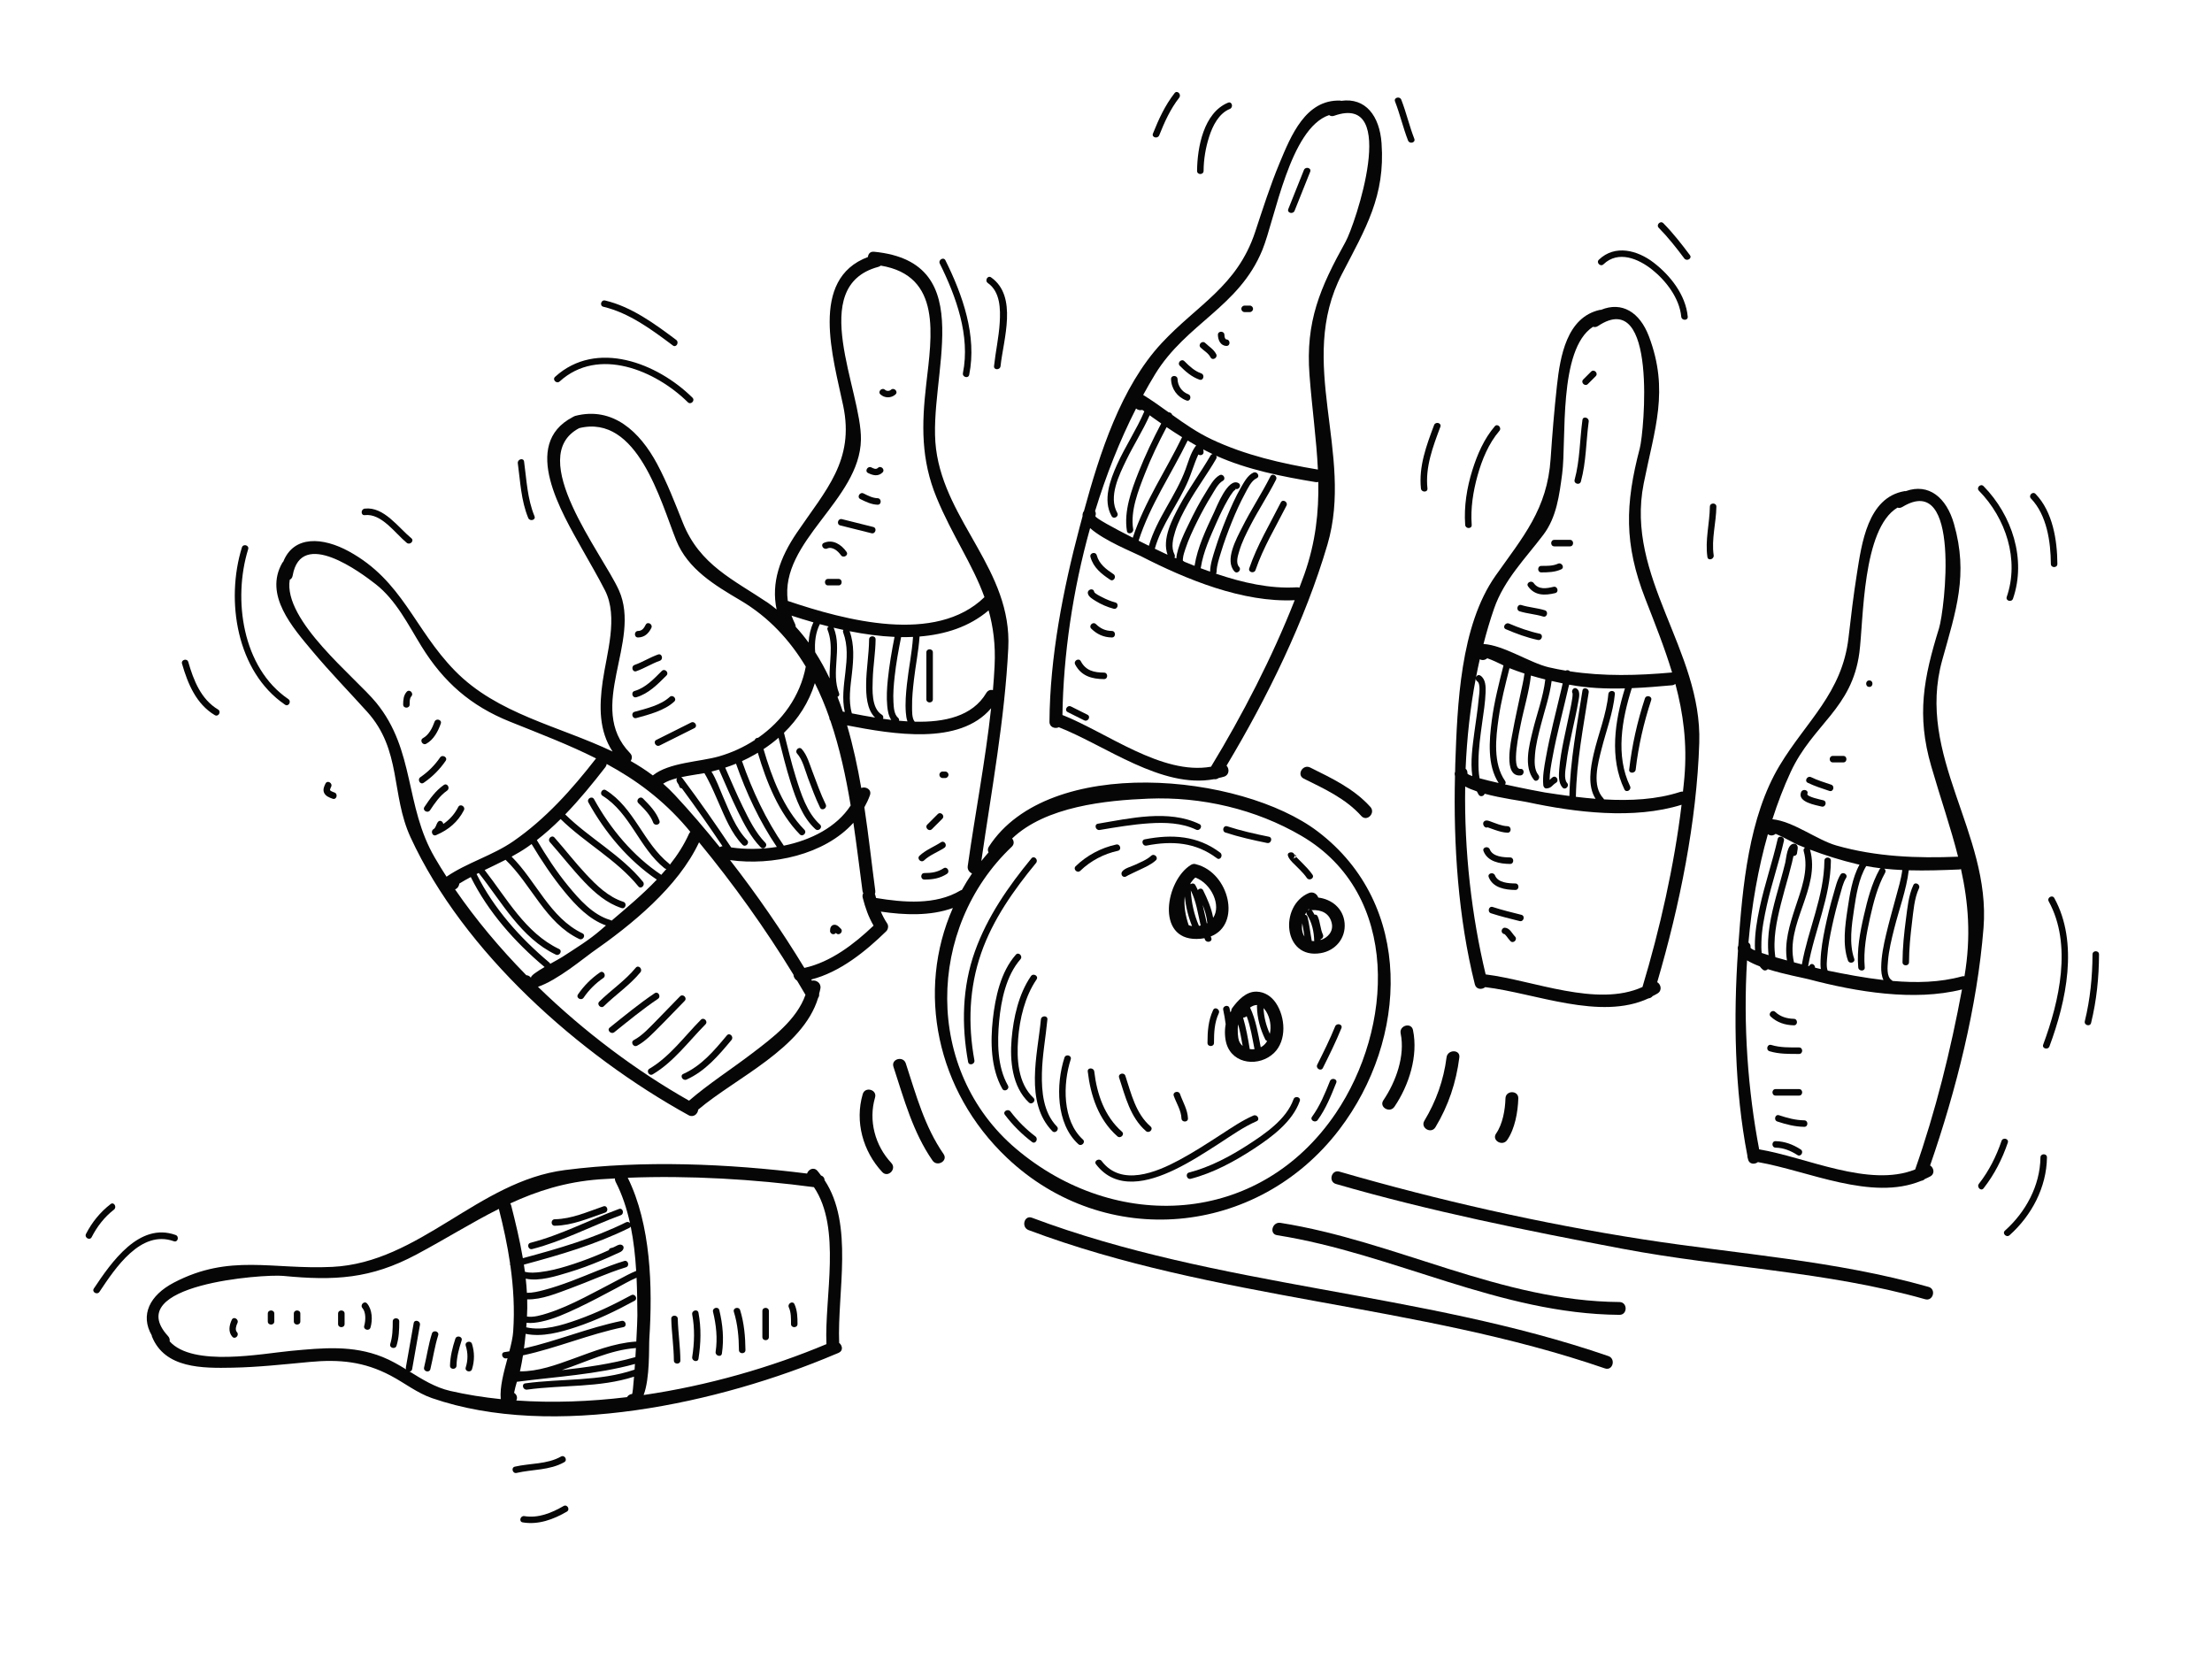 <?xml version="1.0" encoding="utf-8"?>
<!-- Generator: Adobe Illustrator 17.0.0, SVG Export Plug-In . SVG Version: 6.00 Build 0)  -->
<!DOCTYPE svg PUBLIC "-//W3C//DTD SVG 1.1//EN" "http://www.w3.org/Graphics/SVG/1.1/DTD/svg11.dtd">
<svg version="1.1" id="Layer_1" xmlns="http://www.w3.org/2000/svg" xmlns:xlink="http://www.w3.org/1999/xlink" x="0px" y="0px"
	 width="800px" height="600px" viewBox="0 0 800 600" enable-background="new 0 0 800 600" xml:space="preserve">
<g>
	<path fill="#070606" d="M484.359,408.536c24.985-32.731,27.055-81.334-7.742-107.791c-27.784-21.128-97.419-27.949-118.977,5.463
		c-0.491,0.76-0.429,1.482-0.12,2.08c-0.901,1.021-1.771,2.063-2.609,3.118c3.668-25.505,8.48-51.295,9.746-77.005
		c1.4-28.162-22.754-45.544-26.127-72.069c-3.259-25.677,16.728-67.504-22.435-71.289c-1.4-0.134-2.107,0.822-2.187,1.901
		c-21.359,8.013-12.579,36.389-8.945,53.828c4.129,19.781-6.253,30.379-16.811,45.942c-6.057,8.921-9.316,18.076-7.278,27.708
		c-0.997-0.78-1.949-1.602-3.015-2.323c-12.651-8.508-24.779-13.779-30.874-28.998c-2.919-7.291-5.628-14.387-9.341-21.345
		c-6.206-11.572-15.976-20.864-29.637-17.333c-0.151,0.037-0.247,0.127-0.382,0.185c-0.058,0.024-0.11,0.014-0.179,0.045
		c-0.11,0.058-0.185,0.13-0.302,0.189c-0.011,0.014-0.025,0.018-0.038,0.024c-18.983,9.874-3.819,34.715,3.451,47.751
		c2.775,4.967,5.68,9.849,8.261,14.934c4.888,9.632,0.588,22.796-0.849,32.875c-1.324,9.248-1.296,17.948,3.572,25.37
		c-19.458-9.275-41.666-13.514-57.015-29.21c-14.803-15.136-18.873-32.514-38.341-43.171c-9.381-5.14-19.925-5.882-23.737,3.729
		c-0.104,0.124-0.237,0.217-0.327,0.375c-6.728,11.647,3.647,23.346,10.939,32.06c6.287,7.504,13.163,14.569,19.719,21.836
		c12.561,13.92,8.56,29.905,15.71,45.416c19.138,41.556,60.869,78.618,100.571,100.506c1.757,0.962,3.348-0.515,3.451-2.025
		c13.744-11.613,37.795-22.098,43.371-40.39c0.306-0.429,0.46-0.946,0.371-1.516c0.155-0.646,0.365-1.265,0.467-1.933
		c0.33-1.987-1.619-3.166-3.073-2.801c-0.073-0.141-0.155-0.279-0.244-0.42c10.396-2.654,19.644-10.158,27.11-17.443
		c0.698-0.694,0.928-1.963,0.365-2.808c-0.945-1.41-1.681-2.84-2.314-4.305c8.608,1.252,17.893,1.654,26.051-1.31
		c-13.269,30.066-6.013,66.122,19.578,90.358C399.695,452.361,454.788,447.29,484.359,408.536z M359.71,240.785
		c-0.141,2.923-0.351,5.855-0.602,8.791c-0.866-0.196-1.808,0.055-2.399,1.045c-5.009,8.477-15.16,10.654-25.886,10.385
		c-1.097-1.231-0.935-4.081-0.956-5.442c-0.051-3.246,0.303-6.501,0.67-9.719c0.591-5.178,1.688-10.413,2.032-15.638
		c9.292-0.746,17.99-3.503,24.975-9.454C359.198,226.683,360.088,233.163,359.71,240.785z M318.915,258.482
		c-3.837-2.39-3.39-9.038-3.277-12.898c0.141-4.789,0.993-9.54,1.035-14.329c0.014-1.516-2.337-1.516-2.352,0
		c-0.048,5.356-1.014,10.668-1.069,16.031c-0.045,3.981,0.175,9.261,3.228,12.238c-2.953-0.482-5.786-1.022-8.388-1.53
		c-1.362-4.7-0.498-9.746,0.034-14.517c0.564-5.078,0.929-10.307-0.853-15.192c5.356,1.066,10.84,1.822,16.25,2.059
		c-1.007,5.119-1.901,10.262-2.434,15.46c-0.323,3.149-0.505,6.346-0.209,9.505c0.154,1.678,0.464,3.61,1.45,5.05
		c-0.997-0.12-1.994-0.251-2.977-0.395C319.571,259.472,319.505,258.847,318.915,258.482z M244.697,282.406
		c0.154,0.735,0.797,1.189,0.941,1.883c0.12,0.574,0.533,0.829,0.977,0.843c5.057,6.851,9.938,13.837,14.689,20.901
		c-0.371,0.042-0.701,0.172-0.99,0.358c-5.246-6.531-10.657-12.854-16.216-18.825c-1.368-1.468-2.799-2.846-4.256-4.136
		c1.313-0.867,3.091-1.499,5.033-1.997C244.7,281.676,244.614,282.007,244.697,282.406z M264.443,306.484
		c-5.662-8.468-11.492-16.832-17.594-24.986c-0.144-0.189-0.316-0.326-0.498-0.412c2.892-0.629,5.978-1.028,8.399-1.468
		c0.526,0.831,0.966,1.732,1.386,2.53c1.392,2.647,2.551,5.418,3.754,8.151c2.31,5.253,4.592,11.032,8.649,15.219
		c1.055,1.093,2.719-0.575,1.664-1.664c-4.163-4.297-6.398-10.461-8.766-15.844c-1.169-2.654-2.344-6.147-4.122-8.956
		c0.929-0.237,1.833-0.478,2.716-0.736c2.242,5.074,4.397,10.183,6.834,15.164c2.231,4.565,4.693,9.299,8.261,12.978
		c1.059,1.089,2.723-0.575,1.668-1.664c-3.596-3.703-5.968-8.56-8.213-13.149c-2.252-4.604-4.235-9.33-6.298-14.02
		c1.327-0.433,2.627-0.904,3.909-1.426c3.709,10.55,8.481,20.843,14.762,30.104C275.276,307.202,269.542,307.229,264.443,306.484z
		 M283.478,305.847c-6.481-9.378-11.365-19.832-15.126-30.578c1.526-0.698,3.049-1.475,4.607-2.362
		c0.375-0.216,0.743-0.444,1.114-0.667c3.135,10.547,7.529,21.689,15.174,29.513c1.062,1.086,2.726-0.577,1.664-1.664
		c-7.525-7.701-11.737-18.784-14.768-29.153c1.918-1.268,3.73-2.64,5.425-4.111c1.388,5.421,2.692,10.863,4.4,16.202
		c1.884,5.886,4.225,12.576,8.927,16.842c1.121,1.018,2.792-0.643,1.664-1.664c-4.727-4.287-6.865-11.145-8.718-17.051
		c-1.667-5.311-2.923-10.736-4.307-16.126c5.136-4.985,9.01-11.004,11.169-17.959c1.994,3.988,3.727,8.134,5.229,12.417
		c0,0.444,0.151,0.846,0.409,1.189c3.341,9.812,5.596,20.225,7.315,30.641C302.592,299.151,293.293,303.833,283.478,305.847z
		 M304.951,228.746c3.506,9.364-1.571,19.292,0.577,28.746c-0.241-0.045-0.478-0.093-0.715-0.138
		c-0.601-1.804-1.244-3.579-1.925-5.332c0.488-0.199,0.818-0.67,0.564-1.31c-2.97-7.522,1.107-15.978-1.88-23.535
		c-0.024-0.062-0.058-0.113-0.086-0.168c1.169,0.282,2.352,0.553,3.541,0.811C304.865,228.058,304.809,228.374,304.951,228.746z
		 M299.302,227.804c2.207,5.586,0.526,11.691,0.739,17.56c-1.554-3.303-3.286-6.473-5.215-9.478
		c-0.303-3.582,0.165-7.198,1.681-10.155c1.055,0.289,2.125,0.567,3.201,0.839C299.313,226.8,299.075,227.237,299.302,227.804z
		 M292.437,232.393c-1.457-1.99-3.004-3.902-4.672-5.706c0.007-0.347-0.058-0.708-0.244-1.083c-0.499-1-0.901-1.977-1.258-2.95
		c2.53,0.825,5.184,1.647,7.93,2.431C293.145,227.309,292.585,229.811,292.437,232.393z M324.803,259.607
		c-1.478-1.293-1.561-3.812-1.671-5.621c-0.182-3.087,0.096-6.205,0.426-9.272c0.52-4.806,1.4-9.564,2.344-14.301
		c1.444,0.02,2.884,0.004,4.308-0.062c-0.375,5.727-1.602,11.461-2.211,17.141c-0.361,3.365-0.653,6.782-0.396,10.165
		c0.08,1.052,0.22,2.2,0.588,3.239c-1.014-0.062-2.031-0.141-3.049-0.237C325.243,260.315,325.167,259.93,324.803,259.607z
		 M311.369,158.977c0.299-17.729-19.77-55.437,6.267-62.457c0.365-0.096,0.664-0.258,0.901-0.46
		c22.139,3.665,18.467,25.261,16.439,42.965c-1.678,14.576-1.908,27.251,3.765,40.978c5.669,13.737,12.957,23.924,17.302,35.959
		c-17.698,17.209-50.373,8.37-71.127,1.375C281.945,195.716,311.004,180.892,311.369,158.977z M223.837,213.472
		c-5.961-13.266-34.106-48.265-14.363-58.634c21.067-5.187,29.417,26.412,35.086,40.593c4.177,10.42,14.023,16.264,23.188,21.678
		c10.337,6.102,17.904,14.415,23.672,23.986c-2.025,10.702-8.515,19.657-17.237,25.734c-0.539-0.024-1.1,0.299-1.248,0.839
		c-3.94,2.561-8.292,4.555-12.874,5.879c-6.896,1.987-18.148,2.183-23.955,6.899c-2.564-1.932-5.253-3.65-8.02-5.225
		c0.55-0.822,0.67-1.925-0.217-2.839C211.691,255.711,232.201,232.101,223.837,213.472z M219.416,276.304
		c10.523,5.703,20.204,12.761,29.022,23.07c0.409,0.488,0.818,1,1.234,1.488c-0.179,0.182-0.347,0.378-0.475,0.667
		c-1.804,4.025-4.183,7.721-6.924,11.18c-0.062-0.134-0.168-0.265-0.316-0.382c-9.234-7.388-12.586-20.173-22.83-26.543
		c-1.293-0.804-2.475,1.231-1.189,2.032c10,6.219,13.297,18.925,22.356,26.175c0.227,0.179,0.471,0.265,0.708,0.275
		c-0.602,0.719-1.217,1.427-1.847,2.125c-10.2-6.796-18.429-16.694-24.315-27.361c-0.732-1.331-2.763-0.141-2.031,1.186
		c5.999,10.874,14.387,20.919,24.728,27.918c-5.071,5.325-10.829,10.138-16.357,14.841c-0.12-0.103-0.268-0.186-0.453-0.241
		c-6.319-1.853-11.197-7.419-15.24-12.331c-4.252-5.16-7.917-10.818-11.334-16.566c3.004-2.337,5.868-4.899,8.608-7.614
		c8.866,8.701,20.21,14.651,28.121,24.359c0.959,1.176,2.612-0.498,1.664-1.664c-7.914-9.712-19.262-15.662-28.127-24.37
		c5.242-5.404,10.035-11.307,14.531-17.099C219.23,277.08,219.357,276.695,219.416,276.304z M198.993,348.582
		c-0.058-0.169-0.162-0.334-0.341-0.482c-10.581-8.879-20.101-19.557-26.298-31.988c0.261-0.134,0.522-0.264,0.787-0.395
		c8.354,10.513,15.267,23.535,27.852,29.524c1.362,0.649,2.558-1.379,1.186-2.032c-12.122-5.769-18.897-18.306-26.897-28.544
		c2.523-1.224,5.071-2.427,7.566-3.706c9.409,9.027,14.39,22.785,26.615,28.633c1.364,0.653,2.557-1.375,1.189-2.032
		c-11.75-5.62-16.714-18.852-25.622-27.749c1.977-1.076,3.905-2.217,5.749-3.489c0.501-0.344,0.99-0.705,1.481-1.062
		c3.617,6.047,7.532,11.919,12.018,17.365c3.964,4.816,8.835,9.945,14.886,12.073c-0.643,0.55-1.282,1.1-1.915,1.65
		c-4.249,3.692-9.227,6.721-13.93,9.774C202.547,346.622,200.845,347.544,198.993,348.582z M157.258,310.189
		c-10.932-18.728-7.072-38.781-21.193-56.049c-7.546-9.227-33.704-29.664-31.277-44.471c0.512-0.241,0.921-0.708,1.055-1.475
		c3.022-17.426,24.848-0.966,30.019,3.073c7.397,5.779,11.75,14.672,16.587,22.511c7.972,12.902,17.808,21.534,31.971,27.216
		c11.056,4.442,21.445,8.409,31.15,13.297c-8.656,11.145-18.234,21.885-29.909,29.946c-7.501,5.187-16.766,7.752-24.171,12.833
		C160.018,314.789,158.596,312.5,157.258,310.189z M192.082,353.701c-0.447-0.67-1.093-0.962-1.74-1.01
		c-9.601-9.774-18.336-20.208-25.762-31.026c0.935-0.382,1.45-1.231,1.547-2.114c1.344-0.831,2.73-1.609,4.139-2.358
		c6.27,12.63,15.962,23.538,26.694,32.548C194.152,351.377,191.635,353.038,192.082,353.701z M271.962,381.003
		c-7.539,5.749-15.569,10.874-22.758,17.069c-18.99-10.736-37.946-24.924-54.643-41.181c7.04-2.354,16.924-10.629,19.461-12.396
		c14.442-10.069,31.201-23.665,38.799-39.86c12.307,14.912,24.03,31.311,34.14,47.856c0.038,0.843,0.515,1.705,1.31,2.183
		c1.028,1.709,2.049,3.414,3.039,5.119C288.136,368.83,279.291,375.424,271.962,381.003z M290.914,350.057
		c-8.089-13.287-17.154-26.491-26.893-38.99c15.195,2.107,34.147-1.891,44.618-13.49c1.234,8.413,2.248,16.735,3.29,24.625
		c0.037,0.316,0.148,0.595,0.282,0.842c-0.244,0.451-0.364,0.99-0.192,1.623c0.921,3.651,2.076,6.931,3.919,10.097
		C308.938,341.435,300.481,347.953,290.914,350.057z M316.848,324.769c-0.127-0.446-0.254-0.873-0.375-1.333
		c-0.014-0.058-0.051-0.082-0.065-0.137c0.134-0.306,0.21-0.66,0.155-1.097c-1.227-9.21-2.359-19.599-3.95-30.245
		c0.767-1.379,1.464-2.812,2.008-4.345c0.746-2.09-1.509-3.276-3.139-2.626c-1.31-7.625-2.956-15.26-5.119-22.638
		c16.629,3.194,40.607,7.354,52.082-6.191c-2.069,19.059-5.827,38.372-8.453,57.091c-0.172,1.296,0.608,2.231,1.561,2.651
		c-1.337,1.949-2.551,3.946-3.681,5.975c-0.172,0.051-0.334,0.076-0.512,0.179C338.427,327.402,326.797,326.419,316.848,324.769z
		 M365.915,306.236c0.997-0.952,0.812-2.149,0.134-2.977c12.173-11.627,33.972-13.806,49.359-14.422
		c19.138-0.763,38.74,3.785,55.269,13.456c36.145,21.159,33.119,69.755,12.403,100.344c-27.756,40.981-79.762,43.171-115.601,12.836
		C334.075,387.194,334.968,335.567,365.915,306.236z"/>
	<path fill="#070606" d="M432.649,312.599c-0.571-0.227-1.224-0.227-1.919,0.186c-9.138,5.58-12.836,27.003,2.083,26.797
		c1.004-0.013,1.932-0.106,2.799-0.268c0.061,0.172,0.123,0.347,0.192,0.519c0.571,1.382,2.846,0.777,2.269-0.626
		c-0.069-0.175-0.131-0.351-0.2-0.526C449.095,334.339,444.564,315.652,432.649,312.599z M429.892,334.594
		c-1.135-3.372-1.781-6.831-1.41-10.388c0.384,3.685,1.237,7.257,2.633,10.715C430.661,334.855,430.256,334.748,429.892,334.594z
		 M433.618,334.845c-1.788-4.101-2.702-8.381-2.957-12.823c1.973,3.902,2.572,8.388,3.582,12.702
		C434.037,334.77,433.831,334.81,433.618,334.845z M434.959,327.278c0.846,2.118,1.492,4.314,1.684,6.569
		c-0.061,0.035-0.123,0.072-0.185,0.106C435.928,331.741,435.502,329.486,434.959,327.278z M438.754,331.94
		c-0.612-3.482-2.069-6.803-3.623-9.96c-0.44-0.893-1.457-0.687-1.919-0.058c-0.275-0.618-0.57-1.231-0.908-1.825
		c-0.406-0.729-1.203-0.695-1.719-0.296c0-0.018,0-0.035,0-0.051c0-0.114-0.02-0.213-0.042-0.31
		c0.564-0.829,1.155-1.537,1.767-2.066C438.169,319.568,441.759,327.495,438.754,331.94z"/>
	<path fill="#070606" d="M473.359,322.981c-10.794,4.576-9.337,24.026,4.276,21.737c5.363-0.904,9.151-5.394,8.656-10.911
		c-0.488-5.294-4.661-8.594-9.529-9.196C476.356,323.373,474.933,322.314,473.359,322.981z M473.585,328.97
		c-0.22,0.024-0.44,0.107-0.626,0.234c0.103-0.134,0.213-0.265,0.323-0.391C473.379,328.87,473.482,328.925,473.585,328.97z
		 M470.98,333.899c0.303,1.585,0.536,3.184,0.784,4.775C470.925,337.447,470.698,335.694,470.98,333.899z M474.424,340.304
		c-0.544-2.87-0.839-5.782-1.52-8.629c-0.13-0.55-0.522-0.808-0.955-0.839c0.158-0.323,0.337-0.636,0.529-0.939
		c-0.055,0.247-0.014,0.519,0.165,0.801c1.85,2.932,2.592,6.229,2.654,9.671C474.988,340.37,474.699,340.345,474.424,340.304z
		 M481.643,333.875c0.688,2.956-1.409,5.26-4.001,6.102c0-0.086,0-0.172-0.007-0.258c0.633-0.206,1.169-0.942,0.805-1.736
		c-0.963-2.09-0.922-4.483-1.884-6.59c-0.248-0.536-0.708-0.681-1.134-0.578c-0.234-0.444-0.482-0.877-0.75-1.306
		c-0.103-0.158-0.22-0.282-0.358-0.368c0.069,0.004,0.138,0.011,0.213,0.007C477.986,328.994,480.832,330.324,481.643,333.875z"/>
	<path fill="#070606" d="M445.65,364.575c-0.282,0.391-0.371,0.762-0.384,1.127c-0.103,0.127-0.2,0.268-0.296,0.406
		c-0.096-0.498-0.193-0.993-0.303-1.485c-0.344-1.475-2.613-0.849-2.269,0.629c0.392,1.699,0.639,3.421,0.88,5.143
		c-0.46,2.516-0.289,5.222,0.323,7.195c2.379,7.504,11.929,8.264,17.148,3.245c4.723-4.552,4.125-13.022,0.687-18.103
		c-1.609-2.375-4.022-4.001-6.937-4.091C450.669,358.517,447.706,361.769,445.65,364.575z M448.078,376.359
		c-0.317-0.867-0.653-3.765-0.268-5.892c0.66,2.571,1.162,5.191,1.616,7.814C448.841,377.793,448.373,377.153,448.078,376.359z
		 M451.996,379.415c-0.639-3.823-1.32-7.65-2.413-11.365c0.529-0.048,0.963-0.237,1.3-0.522c1.417,3.792,2.028,7.906,2.812,11.843
		c0.007,0.027,0.014,0.051,0.02,0.076C453.138,379.515,452.56,379.505,451.996,379.415z M455.964,378.759c0-0.004,0-0.007,0-0.014
		c-0.962-4.85-1.733-9.842-3.864-14.352c0.846-0.602,1.726-0.946,2.592-0.911c-0.062,0.148-0.103,0.316-0.096,0.515
		c0.069,4.205,1.162,8.113,2.984,11.891c0.165,0.347,0.426,0.529,0.701,0.584c-0.082,0.144-0.165,0.292-0.254,0.437
		C457.503,377.71,456.782,378.329,455.964,378.759z M459.25,373.911c-1.334-2.973-2.132-6.047-2.276-9.316
		c0.33,0.33,0.646,0.732,0.956,1.231C459.36,368.156,459.855,371.192,459.25,373.911z"/>
	<path fill="#070606" d="M499.657,51.788c-0.708-9.86-5.775-16.566-14.603-15.319c-0.11-0.024-0.206-0.082-0.344-0.086
		c-12.5-0.451-17.8,12.671-21.905,22.514c-3.397,8.123-6.113,16.69-8.877,25.04c-6.518,19.643-20.888,26.247-33.855,40.211
		c-14.651,15.79-22.359,39.799-28.059,60.728c-0.113,0.162-0.248,0.306-0.33,0.516c-0.162,0.433-0.199,0.877-0.168,1.326
		c-0.368,1.341-0.715,2.664-1.066,3.978c-5.961,22.455-10.767,47.035-10.894,70.356c-0.006,1.991,2.019,2.616,3.394,1.966
		c16.92,6.635,37.206,22.315,56.114,18.788c0.577,0.086,1.162-0.034,1.671-0.42c0.653-0.165,1.313-0.285,1.98-0.502
		c1.926-0.625,1.946-2.874,0.88-3.967c14.755-24.621,28.43-52.539,36.482-79.924c9.743-33.136-11.351-65.884,5.253-97.883
		C493.903,82.566,501.032,70.916,499.657,51.788z M410.871,147.742c0.646,0.581,1.464,0.715,2.211,0.509
		c0.096,0.044,0.154,0.086,0.251,0.127c0.179,0.134,0.358,0.265,0.533,0.399c-2.823,6.635-6.934,12.692-9.883,19.279
		c-2.482,5.545-5.215,12.822-1.95,18.605c0.75,1.324,2.781,0.138,2.035-1.186c-3.276-5.8,0.694-13.744,3.263-19.052
		c2.647-5.483,5.989-10.657,8.46-16.226c0.351,0.255,0.695,0.509,1.049,0.757c1.038,0.742,2.08,1.471,3.125,2.197
		c-3.001,5.713-5.779,11.544-8.165,17.543c-2.592,6.531-5.404,14.194-4.235,21.338c0.244,1.495,2.513,0.856,2.268-0.625
		c-1.089-6.659,1.864-14.013,4.236-20.087c2.252-5.765,4.957-11.358,7.848-16.835c1.85,1.248,3.713,2.455,5.604,3.627
		c-5.885,12.124-13.637,23.493-17.838,36.364c-6.769-3.451-13.768-7.223-13.524-7.852c0.268-0.705,0.178-1.303-0.111-1.771
		C400.028,171.865,404.968,159.32,410.871,147.742z M433.398,164.378c0.688,0.495,1.911,0.196,1.897-0.904
		c-0.006-0.313-0.055-0.643-0.137-0.96c0.254,0.134,0.495,0.268,0.743,0.399c0.866,0.453,1.739,0.887,2.626,1.302
		c-0.275,0.058-0.536,0.231-0.722,0.547c-3.575,6.177-7.866,11.891-11.256,18.193c-2.606,4.85-6.342,11.956-4.29,17.656
		c-0.165-0.073-0.337-0.144-0.502-0.213c-0.522-0.223-2.042-0.942-4.098-1.946c2.471-8.927,8.601-16.287,12.148-24.772
		c0.894-2.142,1.602-4.366,2.434-6.535C432.6,166.213,432.972,165.285,433.398,164.378z M432.209,161.628
		c-1.616,2.361-2.455,5.418-3.424,8.078c-3.513,9.622-10.45,17.825-13.28,27.687c-1.162-0.57-2.413-1.196-3.706-1.846
		c4.102-12.84,11.871-24.15,17.736-36.213c1.017,0.608,2.049,1.203,3.087,1.791C432.491,161.259,432.353,161.425,432.209,161.628z
		 M437.984,277.29c-17.76,3.135-37.592-12.314-53.739-18.704c0.34-21.734,3.727-45.158,10.007-67.589
		c5.105,4.576,15.738,8.797,18.248,10.086c16.518,8.487,36.987,16.903,55.743,15.982
		C460.123,237.728,449.315,258.658,437.984,277.29z M471.715,207.779c-0.557,1.585-1.183,3.177-1.774,4.769
		c-0.282-0.106-0.605-0.155-0.976-0.137c-9.598,0.594-19.602-1.678-29.2-4.93c0.137-0.179,0.227-0.413,0.234-0.701
		c0.048-2.366,0.908-4.792,1.588-7.034c1.127-3.723,2.482-7.377,3.933-10.983c1.402-3.479,2.949-6.91,4.731-10.21
		c0.962-1.784,2.255-4.696,4.228-5.59c1.382-0.622,0.186-2.65-1.182-2.031c-2.042,0.921-3.39,3.492-4.455,5.318
		c-2.028,3.472-3.644,7.188-5.185,10.894c-1.567,3.785-2.984,7.639-4.207,11.547c-0.805,2.565-1.74,5.342-1.802,8.059
		c-1.148-0.409-2.282-0.829-3.417-1.255c0.035-0.086,0.062-0.179,0.082-0.285c0.86-5.589,3.431-11.159,5.693-16.292
		c1.238-2.794,2.564-5.555,4.084-8.206c0.584-1.014,1.203-2.028,1.932-2.943c0.453-0.567,1.182-0.77,0.681-1.038
		c1.333,0.722,2.523-1.31,1.189-2.032c-3.781-2.045-7.852,8.581-8.835,10.664c-2.819,5.975-5.995,12.633-7.013,19.22
		c-0.007,0.025-0.007,0.045-0.007,0.065c-1.244-0.488-2.475-0.983-3.692-1.481c-0.13-0.151-0.309-0.272-0.529-0.334
		c-0.055-0.285,0-0.646,0.027-0.931c0.111-1.172,0.536-2.355,0.901-3.462c1.114-3.372,2.64-6.615,4.207-9.794
		c1.623-3.277,3.383-6.494,5.308-9.598c0.997-1.605,2.255-4.187,3.981-5.143c1.326-0.732,0.144-2.767-1.183-2.032
		c-2.131,1.176-3.589,4.016-4.827,5.985c-2.372,3.768-4.441,7.732-6.353,11.751c-0.646,1.361-4.208,8.22-4.435,12.355
		c-0.234-0.096-0.46-0.193-0.687-0.289c0.192-0.317,0.24-0.719,0.02-1.138c-1.32-2.554-0.564-5.668,0.234-8.264
		c1.093-3.562,2.867-6.91,4.682-10.145c3.122-5.559,6.958-10.667,10.148-16.175c0.234-0.413,0.2-0.811,0.021-1.124
		c11.235,5.056,23.919,7.535,35.897,9.519c0.371,0.062,0.708,0.042,1.031-0.042C476.975,185.165,475.861,196.043,471.715,207.779z
		 M486.676,87.383c-9.248,16.663-14.548,28.839-13.077,48.225c0.914,12.08,2.516,23.191,3.039,34.212
		c-13.126-2.186-26.298-5.197-38.393-10.904c-5.15-2.427-9.75-5.614-14.294-8.87c-0.151-0.56-0.736-0.959-1.293-0.921
		c-3.018-2.166-6.04-4.328-9.213-6.291c1.382-2.533,2.812-5.033,4.294-7.459c11.279-18.444,30.421-24.357,38.829-45.021
		c4.614-11.33,9.921-43.914,24.112-48.727c0.482,0.351,1.107,0.502,1.864,0.23C506.319,33.486,489.949,81.483,486.676,87.383z"/>
	<path fill="#070606" d="M594.464,174.893c3.933-19.777,9.323-33.631,1.877-53.275c-3.321-8.745-9.757-12.674-17.327-9.553
		c-0.137,0.011-0.247-0.02-0.398,0.011c-12.005,2.668-14.356,16.842-15.518,27.326c-0.969,8.791-1.698,17.65-2.29,26.474
		c-1.21,18.286-9.99,28.248-19.918,42.329c-12.837,18.21-13.813,46.826-14.576,68.225c-0.028,0.894-0.035,1.809-0.055,2.709
		c-0.069,0.192-0.151,0.361-0.165,0.581c-0.013,0.334,0.055,0.646,0.117,0.959c-0.598,24.835,1.176,51.339,7.185,75.318
		c0.482,1.918,2.585,2.004,3.754,1.014c18.083,2.159,41.556,12.194,59.04,4.067c0.577-0.062,1.127-0.327,1.505-0.825
		c0.612-0.327,1.231-0.605,1.816-0.984c1.719-1.09,1.169-3.269-0.158-4.056c8.092-27.554,14.301-58.019,15.208-86.563
		C615.619,235.147,587.725,208.797,594.464,174.893z M540.381,220.021c3.624-10.389,11.324-18.055,17.807-26.632
		c4.806-6.367,5.768-14.38,6.793-22.04c1.609-12.146-1.52-44.955,11.151-53.164c0.529,0.192,1.162,0.151,1.809-0.275
		c21.609-14.397,16.645,38.365,15.112,44.22c-5.329,20.282-5.707,34.642,2,54.447c3.624,9.299,7.062,17.934,9.681,26.638
		c-0.006,0-0.013-0.003-0.02-0.003c-12.348,1.117-24.717,1.44-36.935-0.42c-0.426-0.498-1.065-0.509-1.54-0.248
		c-2.049-0.34-4.091-0.742-6.126-1.217c-6.807-1.592-16.316-8.006-23.59-8.419C537.665,228.519,538.923,224.198,540.381,220.021z
		 M537.885,238.066c1.926,0.657,4.105,1.736,5.872,2.589c-1.671,6.608-3.362,13.197-4.242,19.97
		c-0.942,7.216-1.685,16.126,2.489,22.555c-2.544-0.581-4.964-1.169-6.903-1.705c-0.371-2.031-0.413-4.143-0.392-6.164
		c0.041-4.651,0.694-9.289,1.333-13.888c0.509-3.648,1.114-7.309,1.245-10.994c0.075-2.059,0.055-4.782-1.843-6.068
		c-0.701-0.471-1.368-0.058-1.615,0.547c0.419-2.176,0.866-4.335,1.354-6.477C536.139,238.953,537.183,238.705,537.885,238.066z
		 M533.725,245.429c0.007,0.354,0.158,0.712,0.529,0.962c1.402,0.953,0.639,5.112,0.529,6.436c-0.351,4.043-1.045,8.058-1.568,12.08
		c-0.619,4.809-1.492,10.564-0.729,15.772c-1.121-0.391-1.781-0.722-1.767-0.959c0.062-0.777-0.22-1.337-0.66-1.709
		C530.521,266.943,531.724,255.99,533.725,245.429z M594.023,356.96c-16.426,7.488-39.445-2.406-56.716-4.555
		c-5.061-21.094-7.79-44.622-7.398-67.95c1.217,0.656,2.661,1.241,4.221,1.764c0.199,0.398,0.413,0.793,0.639,1.175
		c0.605,0.994,1.946,0.527,2.173-0.329c6.175,1.674,13.105,2.537,15.298,3.011c17.512,3.754,38.619,6.387,55.925,0.984
		C605.505,313.097,600.301,336.079,594.023,356.96z M609.177,281.258c-0.137,1.664-0.337,3.362-0.515,5.043
		c-0.31-0.038-0.646-0.014-1.018,0.11c-8.525,2.781-18.034,3.252-27.502,2.702c-0.049-0.11-0.117-0.217-0.213-0.32
		c-4.325-4.572-2.035-12.641-0.688-17.962c1.65-6.559,4.16-13.033,4.799-19.805c0.137-1.512-2.214-1.499-2.359,0
		c-0.687,7.364-3.65,14.435-5.301,21.61c-1.176,5.118-2.304,11.589,0.674,16.264c-2.392-0.192-4.765-0.44-7.116-0.722
		c0.234-12.679,2.716-25.288,4.64-37.781c0.234-1.486-2.035-2.121-2.268-0.626c-1.946,12.596-4.449,25.33-4.716,38.111
		c-3.039-0.396-6.023-0.839-8.918-1.286c-1.251-0.193-7.886-1.471-14.376-2.901c0.282-0.327,0.364-0.784,0.034-1.255
		c-4.414-6.322-3.369-15.521-2.337-22.713c0.88-6.12,2.42-12.091,3.933-18.072c0.042,0.017,0.089,0.037,0.131,0.055
		c1.746,0.684,3.506,1.313,5.28,1.887c-0.317,2.468-0.908,4.927-1.417,7.323c-0.977,4.662-2.035,9.303-2.874,13.992
		c-0.544,3.029-3.562,16.092,2.86,15.535c1.499-0.13,1.513-2.485,0-2.354c-3.568,0.309-0.268-14.346,0.062-16.034
		c1.141-5.779,3.046-11.777,3.706-17.735c1.719,0.512,3.451,0.983,5.198,1.416c-0.715,6.312-3.108,12.589-4.572,18.674
		c-1.265,5.249-3.348,12.871,0.426,17.57c0.949,1.186,2.599-0.491,1.664-1.664c-1.602-1.997-1.43-4.992-1.244-7.385
		c0.289-3.661,1.244-7.284,2.152-10.828c1.327-5.161,3.177-10.461,3.865-15.821c1.326,0.306,2.661,0.598,3.994,0.869
		c-0.165,0.77-0.344,1.54-0.522,2.31c-0.955,4.06-1.973,8.106-2.929,12.17c-0.99,4.221-1.932,8.46-2.688,12.733
		c-0.55,3.114-1.183,6.435-0.873,9.608c0.061,0.595,0.495,1.234,1.175,1.176c1.871-0.158,1.953-1.141,3.417-2.042
		c1.293-0.797,0.11-2.832-1.183-2.035c-0.316,0.196-0.722,0.629-1.127,1.01c0.02-2.695,0.557-5.431,1.031-8.044
		c0.839-4.648,1.911-9.251,3.011-13.844c0.915-3.861,1.89-7.708,2.77-11.575c0.062-0.268,0.165-0.615,0.275-1.004
		c0.062,0.011,0.117,0.025,0.179,0.035c6.456,1.214,13.221,1.488,19.973,1.313c-3.637,11.737-5.679,25.144-0.179,36.544
		c0.66,1.368,2.689,0.172,2.035-1.186c-5.315-11.011-2.936-24.188,0.632-35.44c4.923-0.203,9.819-0.608,14.556-1.041
		c0.488-0.045,0.873-0.237,1.21-0.482C608.757,257.96,610.249,268.826,609.177,281.258z"/>
	<path fill="#070606" d="M689.207,177.637c-0.137,0-0.268-0.042-0.42-0.011c-13.359,2.304-15.504,19.052-17.244,30.066
		c-1.21,7.591-2.118,15.274-2.998,22.909c-2.29,20.046-15.264,30.187-24.923,46.255c-11.221,18.697-13.407,43.9-14.948,65.193
		c-0.075,0.2-0.179,0.389-0.199,0.629c-0.048,0.358,0.014,0.708,0.096,1.055c-1.678,24.277-1.252,50.287,3.389,74.224
		c-0.013,0.344,0.021,0.68,0.165,0.976c0.027,0.093,0.034,0.182,0.055,0.275c0.378,1.908,2.399,2.021,3.603,1.079
		c18.158,3.153,41.095,14.198,59.012,6.786c0.495-0.079,0.969-0.268,1.334-0.653c0.667-0.32,1.348-0.595,2.001-0.969
		c1.76-0.997,1.244-3.125-0.076-3.96c9.406-27.193,17.044-57.372,19.313-85.902c2.73-34.415-24.594-62.124-14.934-96.852
		c4.999-17.972,9.509-30.854,4.242-49.283C703.962,179.954,697.561,174.622,689.207,177.637z M639.38,301.695
		c0.956,0.718,2.056,0.519,2.806-0.131c2.901,1.19,6.662,3.397,8.14,4.012c0.825,0.34,1.65,0.67,2.475,0.997
		c-0.385,0.24-0.633,0.68-0.467,1.251c1.966,6.893-1.017,14.194-3.142,20.696c-1.973,6.04-3.96,12.475-2.901,18.842
		c-1.43-0.388-2.847-0.787-4.201-1.176c-0.977-6.398,0.44-12.995,1.98-19.192c0.873-3.51,1.89-6.982,2.846-10.471
		c0.412-1.502,0.804-3.015,1.175-4.531c0.193-0.798,0.365-1.605,0.537-2.41c0.605,0.024,1.252-0.351,1.307-1.127
		c0.055-0.781,0.426-1.695,0.13-2.459c-0.192-0.498-0.57-0.859-1.134-0.862c-2.668-0.018-2.84,5.109-3.266,6.862
		c-0.997,4.105-2.221,8.151-3.307,12.228c-1.822,6.827-3.527,14.123-2.723,21.228c-0.894-0.275-1.726-0.543-2.482-0.797
		c-0.179-1.351-0.144-2.747-0.117-3.943c0.111-4.493,1.011-8.962,1.973-13.335c1.74-7.859,4.4-15.477,6.181-23.319
		c0.33-1.474-1.939-2.104-2.268-0.625c-1.904,8.381-4.745,16.515-6.532,24.93c-0.948,4.472-1.733,9.065-1.719,13.648
		c0,0.56,0.013,1.145,0.055,1.739c-1.045-0.44-1.65-0.811-1.616-1.069c0.096-0.867-0.241-1.437-0.763-1.795
		C633.543,327.419,635.819,314.177,639.38,301.695z M668.333,347.365c0.502,1.42,2.778,0.808,2.269-0.629
		c-1.925-5.463-0.908-12.218-0.069-17.794c0.763-5.112,1.678-11.189,4.414-15.724c1.719,0.323,3.458,0.588,5.211,0.801
		c-0.158,0.093-0.296,0.23-0.406,0.429c-2.839,5.088-4.352,11.004-5.651,16.639c-1.402,6.051-2.599,12.555-2.042,18.788
		c0.131,1.499,2.49,1.512,2.352,0c-0.536-6.061,0.633-12.273,1.959-18.162c1.224-5.428,2.689-11.183,5.411-16.078
		c0.323-0.581,0.117-1.135-0.282-1.464c2.144,0.23,4.317,0.391,6.49,0.491c-0.433,3.355-1.443,6.669-2.33,9.921
		c-1.21,4.448-2.461,8.887-3.52,13.373c-0.908,3.836-1.719,7.78-1.774,11.733c-0.027,1.561,0.124,3.31,0.812,4.751
		c-6.896-0.787-13.724-2.1-20.159-3.407c-0.633-1.361-0.22-4.221-0.158-5.187c0.261-3.734,0.997-7.443,1.781-11.097
		c0.791-3.665,1.719-7.302,2.77-10.897c0.605-2.049,1.1-4.5,2.248-6.332c0.812-1.289-1.224-2.468-2.028-1.186
		c-1.265,2.004-1.822,4.651-2.49,6.893c-1.203,4.07-2.214,8.202-3.08,12.355c-0.797,3.871-1.492,7.817-1.636,11.774
		c-0.027,0.863-0.062,2.018,0.103,3.122c-0.605-0.141-1.307-0.309-2.083-0.498c0.027-1.004-1.183-1.897-1.926-0.935
		c-0.103,0.131-0.199,0.258-0.289,0.385c-0.089-0.02-0.186-0.045-0.282-0.069c2.283-12.833,8.099-24.855,8.223-38.083
		c0.014-1.516-2.337-1.516-2.351,0c-0.124,13.019-5.899,24.869-8.148,37.506c-0.928-0.237-1.883-0.488-2.853-0.743
		c-3.253-13.923,9.722-26.835,5.796-40.772c5.576,2.114,11.193,3.878,17.044,5.266c0.282,0.065,0.571,0.124,0.853,0.186
		c-2.654,4.799-3.548,10.932-4.338,16.195C667.302,334.717,666.326,341.683,668.333,347.365z M692.645,422.954
		c-16.708,6.69-39.486-4.472-56.42-7.267c-4.043-21.166-5.83-44.921-4.38-68.36c1.293,0.794,2.874,1.517,4.593,2.169
		c0.323,0.451,0.694,0.86,1.134,1.21c0.619,0.495,1.375,0.265,1.781-0.199c6.078,1.932,12.837,3.132,14.858,3.672
		c17.044,4.507,38.029,8.041,55.368,3.668C705.537,379.683,699.988,402.084,692.645,422.954z M709.215,314.315
		c2.654,12.039,3.712,24.326,1.265,38.757c-0.296-0.042-0.619-0.031-0.962,0.065c-7.928,2.18-16.487,2.379-25.034,1.633
		c-0.082-0.096-0.172-0.186-0.296-0.261c-1.987-1.245-1.526-4.951-1.375-6.886c0.309-3.96,1.286-7.89,2.248-11.733
		c1.747-6.971,4.387-13.974,5.273-21.138c6.167,0.179,12.362-0.042,18.303-0.296C708.865,314.445,709.029,314.366,709.215,314.315z
		 M701.274,227.22c-5.583,18.031-8.182,31.445-2.813,49.902c3.403,11.757,7.068,22.239,9.702,32.713
		c-14.844,0.613-29.606,0.049-43.983-4.039c-7.02-1.997-15.69-8.804-23.17-9.505c1.904-5.92,4.084-11.644,6.614-17.096
		c8.045-17.306,22.146-22.816,24.842-43.15c1.547-11.72,0.997-44.808,13.785-52.46c0.522,0.179,1.148,0.138,1.788-0.251
		C709.414,170.356,703.274,220.767,701.274,227.22z"/>
	<path fill="#070606" d="M298.219,426.825c-0.007-0.749-0.416-1.406-1.272-1.681c-0.44-0.571-0.846-1.172-1.337-1.719
		c-1.348-1.495-3.232-0.488-3.73,1.004c-28.434-3.565-59.418-4.902-87.607-1.258c-31.38,4.053-52.447,33.487-84.135,35.017
		c-21.727,1.046-37.063-4.871-57.246,5.683c-8.787,4.603-12.248,11.706-8.013,19.076c0.02,0.12,0.007,0.234,0.058,0.365
		c4.652,11.691,18.337,11.537,29.208,11.327c9.251-0.172,18.657-1.221,27.863-2.073c10.811-1.003,19.667-0.154,29.341,4.971
		c4.94,2.609,9.522,6.257,14.861,8.103c43.776,15.157,104.215,1.819,145.86-15.859c0.168-0.044,0.32-0.117,0.475-0.192
		c0.237-0.106,0.498-0.203,0.736-0.306c1.757-0.76,1.41-2.657,0.216-3.62C302.781,467.349,308.862,442.886,298.219,426.825z
		 M216.834,426.523c1.829-0.134,3.706-0.217,5.559-0.323c-0.018,0.382,0.038,0.773,0.244,1.193c2.392,4.638,4.05,9.691,5.201,14.941
		c-0.333-0.365-0.866-0.553-1.426-0.275c-11.867,5.875-24.573,9.55-37.313,12.978c-1.107-6.498-2.654-12.926-4.218-19.052
		c-0.076-0.299-0.21-0.529-0.358-0.742C194.204,430.765,204.458,427.451,216.834,426.523z M229.516,490.894
		c-8.605,2.413-17.453,3.62-26.327,4.628c8.829-2.963,17.513-7.295,26.639-7.966c0.058-0.004,0.111-0.017,0.165-0.027
		c-0.065,1.097-0.131,2.211-0.199,3.317C229.705,490.853,229.612,490.866,229.516,490.894z M230.52,475.755
		c0.007,1.179-0.158,4.995-0.399,9.46c-0.089-0.013-0.185-0.02-0.292-0.011c-7.893,0.578-15.305,3.572-22.672,6.25
		c-6.044,2.194-12.575,4.586-19.114,4.517c0.044-0.179,0.086-0.347,0.117-0.491c0.385-1.757,0.705-3.524,0.986-5.297
		c12.277-2.654,23.964-7.67,36.289-10.2c1.486-0.306,0.856-2.571-0.625-2.268c-11.995,2.461-23.384,7.274-35.302,9.98
		c0.237-1.76,0.437-3.524,0.601-5.287c5.992,1.248,12.582-0.584,18.207-2.441c7.342-2.421,14.383-5.827,21.166-9.516
		c1.334-0.725,0.144-2.757-1.189-2.031c-6.226,3.382-12.634,6.453-19.313,8.834c-5.665,2.022-12.555,4.17-18.66,2.792
		c0.045-0.546,0.086-1.093,0.127-1.64c1.709,0.206,3.517-0.044,5.204-0.391c4.628-0.946,9.063-2.984,13.315-4.985
		c4.73-2.228,9.333-4.72,13.957-7.164c2.352-1.245,4.775-2.702,7.295-3.758C230.437,466.748,230.489,471.34,230.52,475.755z
		 M223.792,462.75c-4.218,2.193-8.388,4.469-12.637,6.6c-4.29,2.152-8.667,4.198-13.252,5.634c-1.959,0.615-4.909,1.54-7.312,1.165
		c0.113-2.056,0.137-4.132,0.079-6.219c5.24,0.162,10.956-2.279,15.58-3.967c6.731-2.458,13.27-5.538,20.128-7.632
		c1.444-0.443,0.829-2.716-0.626-2.272c-6.453,1.973-12.633,4.82-18.945,7.195c-3.348,1.262-6.734,2.434-10.2,3.338
		c-1.897,0.495-4.008,1.014-6.04,0.977c-0.096-1.705-0.241-3.417-0.427-5.126c4.926,1.107,11.252-1,15.46-2.255
		c4.081-1.213,8.075-2.726,12.001-4.366c1.729-0.722,3.441-1.478,5.136-2.273c1.059-0.495,2.671-0.897,2.795-2.265
		c0.072-0.808-0.801-1.272-1.488-1.135c-1.062,0.217-1.904,1.046-3.001,1.203c-0.522,0.076-0.777,0.403-0.836,0.784
		c-0.006,0.004-0.01,0.006-0.017,0.01c-1.592,0.726-3.204,1.41-4.823,2.07c-3.406,1.388-6.872,2.63-10.392,3.703
		c-3.135,0.959-6.357,1.77-9.619,2.148c-1.623,0.189-3.768,0.403-5.514-0.117c-0.114-0.859-0.234-1.719-0.368-2.578
		c13.022-3.506,25.996-7.278,38.124-13.283c0.255-0.124,0.42-0.296,0.513-0.491c1.062,5.239,1.647,10.656,1.973,16.044
		C227.911,460.504,225.824,461.691,223.792,462.75z M162.868,503.054c-5.504-1.269-10.117-4.174-14.762-7.04
		c0.447-0.007,0.856-0.261,0.953-0.846c0.9-5.346,1.928-10.664,2.825-16.007c0.248-1.485-2.018-2.121-2.268-0.625
		c-0.898,5.342-1.929,10.66-2.826,16.002c-0.044,0.272-0.004,0.516,0.089,0.722c-2.733-1.671-5.507-3.28-8.508-4.483
		c-10.873-4.359-21.572-3.289-33.064-2.224c-10.402,0.966-35.566,5.954-43.948-3.444c0.096-0.622-0.037-1.293-0.581-1.884
		c-17.137-18.715,34.508-22.473,41.645-21.782c18.492,1.785,31.624,1.111,48.167-7.721c10.671-5.693,20.069-11.616,29.826-16.509
		c1.664,6.511,3.08,13.057,4.053,19.647c-0.073,0.299-0.021,0.622,0.123,0.897c1.107,7.855,1.564,15.779,1.011,23.796
		c-0.144,2.083-0.705,4.548-1.389,7.178c-0.588,0.096-1.176,0.196-1.766,0.279c-1.499,0.21-0.86,2.478,0.625,2.268
		c0.162-0.02,0.323-0.051,0.485-0.075c-1.375,5.098-2.854,10.53-2.458,14.813C174.873,505.367,168.778,504.412,162.868,503.054z
		 M228.577,504.157c-0.866,0.083-1.444,0.544-1.802,1.135c-13.493,1.633-27.007,2.131-40.043,1.213
		c0.582-1.141,0.083-2.204-0.804-2.767c0.234-1.255,0.619-2.668,1.007-3.995c14.253-1.857,28.791-2.62,42.703-6.446
		c-0.045,0.698-0.093,1.381-0.137,2.052c-12.782,4.366-26.282,3.145-39.524,4.957c-1.499,0.206-0.86,2.475,0.622,2.272
		c12.988-1.781,26.158-0.632,38.712-4.689C229.034,501.531,228.763,504.14,228.577,504.157z M298.889,486.123
		c-19.963,8.385-42.862,15.016-66.107,18.402c2.334-6.157,1.859-17.141,2.059-20.407c1.213-18.604,0.574-41.194-7.804-58.166
		c22.204-0.884,45.749,0.533,67.335,3.4C304.396,444.199,298.161,469.068,298.889,486.123z"/>
	<path fill="#070606" d="M581.689,490.441c-67.902-23.38-141.113-24.735-208.465-50.03c-2.798-1.059-3.988,3.428-1.227,4.466
		c67.342,25.299,140.559,26.653,208.454,50.026C583.29,495.882,584.493,491.403,581.689,490.441z"/>
	<path fill="#070606" d="M463.093,442.264c-2.923-0.467-4.174,3.995-1.231,4.459c42.099,6.662,80.621,28.506,123.834,28.808
		c2.984,0.02,2.984-4.61,0-4.634C542.918,470.605,504.78,448.857,463.093,442.264z"/>
	<path fill="#070606" d="M697.492,465.424c-33.772-9.564-68.762-11.833-103.297-17.199c-37.066-5.768-73.774-14.067-109.788-24.494
		c-2.874-0.832-4.105,3.637-1.238,4.469c34.144,9.883,68.617,16.8,103.504,23.411c36.482,6.917,73.691,8.109,109.588,18.278
		C699.142,470.705,700.36,466.239,697.492,465.424z"/>
	<path fill="#070606" d="M504.318,400.269c5.267-7.787,8.643-18.344,6.711-27.725c-0.584-2.929-5.061-1.688-4.455,1.224
		c1.657,8.13-1.733,17.484-6.257,24.161C498.633,400.413,502.655,402.723,504.318,400.269z"/>
	<path fill="#070606" d="M519.142,407.68c4.71-7.811,7.508-16.219,8.649-25.257c0.378-2.963-4.262-2.925-4.627,0
		c-1.038,8.196-3.761,15.845-8.023,22.92C513.601,407.907,517.595,410.234,519.142,407.68z"/>
	<path fill="#070606" d="M544.472,397.247c-0.111,4.118-1.011,9.306-3.39,12.723c-1.705,2.465,2.311,4.778,4.002,2.341
		c2.819-4.07,3.884-10.176,4.029-15.064C549.195,394.26,544.554,394.266,544.472,397.247z"/>
	<path fill="#070606" d="M473.839,277.579c-2.674-1.324-5.005,2.671-2.337,4.008c7.481,3.713,15.167,7.209,20.84,13.531
		c2.001,2.224,5.266-1.062,3.279-3.276C489.674,285.228,481.671,281.474,473.839,277.579z"/>
	<path fill="#070606" d="M327.591,384.585c-0.922-2.825-5.394-1.616-4.462,1.231c3.847,11.747,7.01,23.617,14.129,33.907
		c1.692,2.437,5.7,0.127,4.005-2.338C334.364,407.423,331.314,395.954,327.591,384.585z"/>
	<path fill="#070606" d="M312.019,395.703c-2.919,9.914,0.072,20.712,7.068,28.2c2.045,2.18,5.315-1.103,3.283-3.283
		c-5.896-6.291-8.337-15.36-5.896-23.686C317.316,394.06,312.85,392.843,312.019,395.703z"/>
	<path fill="#070606" d="M374.699,312.108c0.955-1.162-0.698-2.836-1.664-1.664c-8.378,10.176-15.948,21.098-20.427,33.587
		c-4.623,12.891-4.923,26.674-2.472,40.05c0.275,1.488,2.544,0.855,2.269-0.629c-2.39-13.046-1.908-26.22,2.472-38.795
		C359.088,332.576,366.634,321.905,374.699,312.108z"/>
	<path fill="#070606" d="M364.527,392.585c-3.885-6.865-3.878-15.711-3.166-23.339c0.705-7.532,2.558-16.442,7.69-22.304
		c0.993-1.138-0.664-2.809-1.664-1.664c-5.493,6.271-7.415,15.302-8.316,23.349c-0.915,8.185-0.739,17.787,3.424,25.147
		C363.241,395.095,365.276,393.909,364.527,392.585z"/>
	<path fill="#070606" d="M374.881,354.234c0.86-1.255-1.179-2.43-2.032-1.186c-4.462,6.518-6.315,14.965-6.986,22.717
		c-0.677,7.818,0.182,17.261,6.229,22.954c1.103,1.041,2.77-0.622,1.664-1.664c-5.635-5.308-6.084-14.06-5.538-21.29
		C368.768,368.452,370.687,360.363,374.881,354.234z"/>
	<path fill="#070606" d="M376.82,388.191c0.137-6.548,1.371-12.984,1.987-19.488c0.144-1.513-2.211-1.499-2.352,0
		c-1.207,12.737-5.967,29.915,4.108,40.373c1.055,1.093,2.719-0.575,1.667-1.668C377.335,402.331,376.682,394.902,376.82,388.191z"
		/>
	<path fill="#070606" d="M387.24,383.138c0.468-1.451-1.805-2.066-2.269-0.626c-3.129,9.695-3.077,23.889,5.009,31.27
		c1.117,1.021,2.788-0.639,1.664-1.664C384.177,405.305,384.365,392.049,387.24,383.138z"/>
	<path fill="#070606" d="M404.102,410.956c1.131,1.004,2.801-0.656,1.664-1.664c-6.312-5.576-9.051-13.59-10.011-21.761
		c-0.175-1.488-2.53-1.506-2.354,0C394.431,396.308,397.305,404.954,404.102,410.956z"/>
	<path fill="#070606" d="M407.01,389.102c-0.475-1.437-2.747-0.822-2.269,0.626c2.255,6.872,4.026,14.394,9.715,19.348
		c1.138,0.99,2.812-0.667,1.664-1.668C410.743,402.73,409.141,395.593,407.01,389.102z"/>
	<path fill="#070606" d="M424.508,396.318c0.949,2.682,2.668,5.256,2.784,8.158c0.062,1.513,2.413,1.52,2.352,0
		c-0.131-3.179-1.829-5.854-2.867-8.787C426.275,394.269,424.006,394.881,424.508,396.318z"/>
	<path fill="#070606" d="M397.714,300.172c5.944-0.993,11.884-2.014,17.908-2.406c5.669-0.371,11.747-0.206,16.958,2.29
		c1.362,0.65,2.558-1.379,1.189-2.032c-11.18-5.352-25.051-2.063-36.68-0.12C395.593,298.154,396.229,300.419,397.714,300.172z"/>
	<path fill="#070606" d="M390.702,314.934c3.743-3.62,8.518-6.129,13.603-7.23c1.481-0.32,0.853-2.589-0.626-2.269
		c-5.466,1.183-10.623,3.947-14.641,7.835C387.944,314.325,389.612,315.989,390.702,314.934z"/>
	<path fill="#070606" d="M416.34,309.502c-1.578,1.464-3.885,2.334-5.8,3.252c-1.262,0.605-3.723,1.207-4.624,2.365
		c-0.358,0.461-0.423,0.887-0.182,1.427c0.127,0.282,0.464,0.526,0.767,0.574c0.453,0.065,0.825-0.099,1.086-0.364
		c-0.004,0.01-0.004,0.017-0.004,0.027c-0.206,0.265,0.12-0.062,0.282-0.148c0.32-0.172,0.65-0.327,0.98-0.485
		c1.093-0.526,2.193-1.035,3.29-1.561c1.994-0.955,4.225-1.901,5.868-3.424C419.118,310.134,417.451,308.47,416.34,309.502z"/>
	<path fill="#070606" d="M414.033,303.551c-1.488,0.292-0.856,2.558,0.626,2.268c9.21-1.794,17.756-1.234,25.456,4.59
		c1.21,0.918,2.379-1.128,1.183-2.032C433.109,302.179,423.821,301.643,414.033,303.551z"/>
	<path fill="#070606" d="M443.216,301.114c4.909,1.595,10.011,2.739,15.065,3.767c1.478,0.299,2.111-1.97,0.626-2.272
		c-5.054-1.024-10.155-2.169-15.065-3.765C442.398,298.374,441.779,300.646,443.216,301.114z"/>
	<path fill="#070606" d="M472.643,317.519c0.853,1.241,2.895,0.065,2.028-1.186c-1.052-1.523-2.344-2.853-3.637-4.163
		c-0.646-0.65-1.293-1.293-1.939-1.942c-0.103-0.11-0.206-0.223-0.316-0.337c-0.104,0.247-0.488,0.488-1.402,0.639
		c0.729-0.12,0.948-0.722,0.811-1.279c-0.027-0.031-0.055-0.061-0.082-0.096c-0.103-0.127-0.082-0.172,0-0.158
		c-0.22-0.471-0.701-0.842-1.355-0.739c-2.317,0.382,0.041,2.97,0.681,3.634C469.205,313.709,471.193,315.422,472.643,317.519z"/>
	<path fill="#070606" d="M468.374,309.464c0.13,0.144,0.268,0.285,0.406,0.427c0.179-0.42-0.46-0.86-0.674-0.894
		c0.035,0.082,0.062,0.168,0.082,0.254C468.25,309.323,468.312,309.395,468.374,309.464z"/>
	<path fill="#070606" d="M438.747,365.286c-1.774,3.823-2.035,7.732-2.042,11.891c0,1.516,2.352,1.516,2.352,0
		c0.007-3.699,0.137-7.292,1.726-10.705C441.415,365.107,439.387,363.911,438.747,365.286z"/>
	<path fill="#070606" d="M441.057,413.47c4.338-2.809,8.663-5.896,13.421-7.975c1.389-0.609,0.193-2.637-1.182-2.032
		c-4.119,1.798-7.893,4.393-11.654,6.827c-4.957,3.208-9.914,6.429-15.119,9.227c-8.381,4.51-21.001,9.736-28.106,0.371
		c-0.905-1.193-2.95-0.024-2.032,1.186c7.267,9.577,19.035,6.47,28.378,1.983C430.442,420.328,435.77,416.886,441.057,413.47z"/>
	<path fill="#070606" d="M467.817,397.574c-2.558,7.24-10.341,12.51-16.48,16.477c-6.511,4.208-13.751,8.061-21.3,10.004
		c-1.464,0.378-0.846,2.647,0.625,2.269c8.161-2.101,15.952-6.353,22.951-10.946c6.374-4.188,13.827-9.688,16.473-17.179
		C470.587,396.765,468.319,396.154,467.817,397.574z"/>
	<path fill="#070606" d="M482.874,371.213c-1.911,4.723-4.194,9.289-6.47,13.84c-0.674,1.355,1.355,2.548,2.035,1.19
		c2.365-4.738,4.716-9.492,6.703-14.401C485.714,370.432,483.438,369.827,482.874,371.213z"/>
	<path fill="#070606" d="M480.997,390.983c-1.794,4.486-3.616,8.97-6.477,12.899c-0.893,1.231,1.148,2.403,2.035,1.189
		c2.97-4.091,4.84-8.797,6.71-13.462C483.83,390.199,481.554,389.595,480.997,390.983z"/>
	<path fill="#070606" d="M374.461,410.991c-3.41-2.585-6.408-5.582-8.993-8.989c-0.905-1.193-2.95-0.024-2.032,1.186
		c2.847,3.754,6.082,6.989,9.836,9.836C374.482,413.941,375.651,411.898,374.461,410.991z"/>
	<path fill="#070606" d="M262.886,374.461c-4.531,5.439-9.162,10.977-15.766,13.937c-1.382,0.619-0.182,2.647,1.189,2.032
		c6.776-3.035,11.585-8.718,16.244-14.304C265.516,374.967,263.859,373.292,262.886,374.461z"/>
	<path fill="#070606" d="M253.473,368.813c-5.958,6.013-11.204,13.332-18.591,17.701c-1.302,0.773-0.12,2.808,1.19,2.031
		c7.58-4.483,12.953-11.901,19.066-18.069C256.206,369.398,254.543,367.734,253.473,368.813z"/>
	<path fill="#070606" d="M238.547,371.295c3.073-3.046,6.009-6.225,9.058-9.292c1.073-1.076-0.591-2.739-1.664-1.664
		c-2.898,2.912-5.7,5.913-8.591,8.828c-2.445,2.461-5.019,5.346-8.116,6.993c-1.341,0.711-0.151,2.743,1.189,2.031
		C233.518,376.544,236.089,373.736,238.547,371.295z"/>
	<path fill="#070606" d="M236.766,359.215c-5.662,3.812-10.922,8.158-16.243,12.421c-1.183,0.948,0.495,2.606,1.664,1.664
		c5.167-4.139,10.272-8.354,15.769-12.053C239.207,360.405,238.028,358.362,236.766,359.215z"/>
	<path fill="#070606" d="M231.603,351.648c0.955-1.162-0.698-2.836-1.664-1.664c-3.843,4.669-8.89,8.03-13.181,12.238
		c-1.086,1.062,0.581,2.726,1.664,1.664C222.713,359.679,227.759,356.317,231.603,351.648z"/>
	<path fill="#070606" d="M216.996,351.683c-3.128,2.138-5.817,4.826-7.952,7.955c-0.86,1.255,1.179,2.43,2.032,1.186
		c1.897-2.781,4.328-5.208,7.109-7.109C219.43,352.866,218.254,350.823,216.996,351.683z"/>
	<path fill="#070606" d="M165.739,291.856c-1.327,2.575-3.149,4.603-5.418,6.147c-0.117-0.908-1.221-1.626-1.932-0.739
		c-0.688,0.863-0.688,2.076-1.643,2.64c-1.11,0.66-0.354,2.675,0.908,2.152c0.093-0.038,0.185-0.083,0.278-0.12c0,0,0,0,0,0.004
		c0.007-0.007,0.014-0.011,0.021-0.014c4.293-1.842,7.652-4.678,9.818-8.883C168.465,291.694,166.433,290.505,165.739,291.856z"/>
	<path fill="#070606" d="M161.7,285.932c1.238-0.859,0.062-2.901-1.19-2.031c-2.984,2.073-5.019,4.971-7.01,7.954
		c-0.846,1.265,1.193,2.441,2.032,1.186C157.285,290.415,159.067,287.762,161.7,285.932z"/>
	<path fill="#070606" d="M161.181,275.156c0.859-1.258-1.183-2.434-2.032-1.19c-1.901,2.781-4.332,5.212-7.109,7.109
		c-1.244,0.853-0.069,2.891,1.186,2.035C156.354,280.972,159.042,278.284,161.181,275.156z"/>
	<path fill="#070606" d="M154.168,268.988c2.677-1.471,4.276-4.517,5.249-7.295c0.502-1.437-1.774-2.049-2.269-0.626
		c-0.77,2.2-2.042,4.72-4.167,5.889C151.651,267.685,152.837,269.72,154.168,268.988z"/>
	<path fill="#070606" d="M147.093,250.194c-1.145,1.255-1.286,2.973-1.286,4.596c0,1.519,2.354,1.519,2.354,0
		c0-0.922-0.068-2.2,0.595-2.932C149.777,250.737,148.117,249.07,147.093,250.194z"/>
	<path fill="#070606" d="M238.578,269.617c0.42-0.209,0.839-0.419,1.258-0.629c3.768-1.884,7.533-3.768,11.296-5.649
		c1.358-0.68,0.168-2.708-1.186-2.031c-4.188,2.09-8.371,4.183-12.558,6.277C236.03,268.263,237.223,270.294,238.578,269.617z"/>
	<path fill="#070606" d="M230.142,259.693c4.527-1.245,10.186-2.682,13.699-5.951c1.114-1.038-0.557-2.699-1.664-1.664
		c-3.19,2.967-8.542,4.215-12.661,5.346C228.055,257.825,228.674,260.095,230.142,259.693z"/>
	<path fill="#070606" d="M230.142,252.161c4.383-1.255,7.738-4.7,10.873-7.835c1.076-1.073-0.588-2.737-1.664-1.664
		c-2.837,2.833-5.865,6.092-9.836,7.23C228.062,250.308,228.681,252.579,230.142,252.161z"/>
	<path fill="#070606" d="M230.142,242.747c2.925-1.034,5.551-2.736,8.474-3.767c1.419-0.502,0.808-2.775-0.626-2.269
		c-2.925,1.035-5.552,2.733-8.474,3.765C228.096,240.977,228.708,243.253,230.142,242.747z"/>
	<path fill="#070606" d="M230.77,230.55c2.331-0.044,3.768-1.417,4.782-3.407c0.688-1.351-1.344-2.54-2.031-1.189
		c-0.626,1.227-1.272,2.214-2.751,2.241C229.255,228.224,229.251,230.578,230.77,230.55z"/>
	<path fill="#070606" d="M225.435,326.147c-5.387-1.726-9.619-5.858-13.404-9.887c-4.022-4.283-7.608-8.948-11.496-13.349
		c-1.008-1.138-2.664,0.533-1.664,1.664c4.214,4.771,8.109,9.814,12.513,14.421c3.778,3.953,8.13,7.721,13.425,9.419
		C226.257,328.88,226.872,326.608,225.435,326.147z"/>
	<path fill="#070606" d="M236.226,297.47c0.516,1.413,2.792,0.801,2.269-0.626c-1.172-3.201-3.586-5.682-5.951-8.051
		c-1.076-1.077-2.74,0.588-1.664,1.664C232.93,292.509,235.205,294.685,236.226,297.47z"/>
	<path fill="#070606" d="M293.822,279.026c-1.011-2.634-1.915-5.982-3.854-8.12c-1.017-1.131-2.677,0.539-1.664,1.664
		c2.014,2.224,2.878,6.098,3.919,8.839c1.369,3.592,2.675,7.236,4.373,10.691c0.667,1.365,2.696,0.168,2.032-1.186
		C296.748,287.077,295.352,283.011,293.822,279.026z"/>
	<path fill="#070606" d="M337.385,252.91c0-5.648,0-11.296,0-16.948c0-1.517-2.355-1.517-2.355,0c0,5.651,0,11.3,0,16.948
		C335.03,254.426,337.385,254.426,337.385,252.91z"/>
	<path fill="#070606" d="M192.484,451.742c11.125-2.854,21.276-8.292,32.009-12.238c1.413-0.519,0.801-2.794-0.625-2.268
		c-10.73,3.946-20.884,9.385-32.009,12.238C190.391,449.848,191.014,452.12,192.484,451.742z"/>
	<path fill="#070606" d="M200.646,443.309c6.449-0.117,12.197-2.706,18.2-4.748c1.426-0.484,0.815-2.761-0.626-2.268
		c-5.786,1.966-11.355,4.548-17.574,4.665C199.13,440.985,199.126,443.34,200.646,443.309z"/>
	<path fill="#070606" d="M448.215,199.243c0.949-3.218,2.489-6.267,4.029-9.237c2.908-5.604,6.401-10.894,9.247-16.525
		c0.688-1.348-1.348-2.541-2.028-1.186c-3.191,6.305-7.117,12.208-10.272,18.536c-1.932,3.867-6.422,11.788-2.73,15.838
		c1.024,1.124,2.688-0.543,1.664-1.664C446.819,203.571,447.74,200.831,448.215,199.243z"/>
	<path fill="#070606" d="M463.224,181.707c-3.967,7.876-8.553,15.436-11.413,23.817c-0.495,1.44,1.781,2.056,2.269,0.626
		c2.799-8.185,7.302-15.563,11.18-23.253C465.94,181.546,463.912,180.352,463.224,181.707z"/>
	<path fill="#070606" d="M570.275,249.07c-1.251-0.87-2.427,1.172-1.189,2.032c-0.544-0.378-0.323-0.622-0.33,0.096
		c-0.007,0.444-0.062,0.894-0.124,1.334c-0.186,1.375-0.467,2.743-0.749,4.105c-0.743,3.658-1.581,7.295-2.324,10.956
		c-0.708,3.503-1.362,7.044-1.643,10.613c-0.165,2.1-0.358,4.912,1.169,6.604c1.017,1.127,2.675-0.544,1.664-1.664
		c-1.306-1.447-0.474-5.263-0.282-6.948c0.46-3.981,1.333-7.921,2.166-11.832c0.736-3.434,1.54-6.855,2.131-10.317
		C571.004,252.631,571.726,250.077,570.275,249.07z"/>
	<path fill="#070606" d="M594.904,252.597c-2.757,8.377-4.683,16.965-5.687,25.732c-0.179,1.505,2.18,1.488,2.352,0
		c0.984-8.553,2.915-16.935,5.604-25.106C597.654,251.775,595.377,251.16,594.904,252.597z"/>
	<path fill="#070606" d="M691.992,320.097c-1.747,3.705-2.138,8.202-2.668,12.21c-0.688,5.191-1.238,10.441-1.258,15.683
		c-0.007,1.519,2.344,1.519,2.352,0c0.02-4.823,0.502-9.653,1.093-14.435c0.489-3.933,0.798-8.629,2.51-12.273
		C694.667,319.918,692.638,318.725,691.992,320.097z"/>
	<path fill="#070606" d="M303.259,209.367c-1.255,0-2.509,0-3.764,0c-1.52,0-1.52,2.355,0,2.355c1.255,0,2.509,0,3.764,0
		C304.778,211.722,304.778,209.367,303.259,209.367z"/>
	<path fill="#070606" d="M299.147,198.38c1.922-0.86,3.967,0.962,4.978,2.403c0.866,1.234,2.908,0.058,2.031-1.19
		c-1.849-2.637-4.96-4.692-8.199-3.245C296.576,196.967,297.772,198.996,299.147,198.38z"/>
	<path fill="#070606" d="M303.888,190.027c3.765,0.941,7.532,1.883,11.296,2.825c1.474,0.368,2.097-1.901,0.625-2.268
		c-3.764-0.942-7.532-1.884-11.296-2.826C303.039,187.389,302.417,189.659,303.888,190.027z"/>
	<path fill="#070606" d="M311.138,180.494c1.987,0.993,3.984,1.966,6.243,2.045c1.519,0.051,1.512-2.304,0-2.355
		c-1.822-0.065-3.458-0.924-5.054-1.722C310.973,177.785,309.78,179.817,311.138,180.494z"/>
	<path fill="#070606" d="M313.964,171.081c1.798,0.877,3.603,1.324,5.191-0.185c1.1-1.049-0.567-2.709-1.664-1.664
		c-0.712,0.677-1.564,0.196-2.341-0.182C313.792,168.386,312.599,170.414,313.964,171.081z"/>
	<path fill="#070606" d="M323.861,142.654c1.124-1.024-0.546-2.685-1.664-1.664c-0.547,0.498-1.554,0.498-2.101,0
		c-1.12-1.021-2.792,0.639-1.664,1.664C319.952,144.04,322.338,144.04,323.861,142.654z"/>
	<path fill="#070606" d="M242.772,476.964c0.124,5.03,0.911,10.025,0.942,15.065c0.011,1.516,2.365,1.519,2.355,0
		c-0.031-5.04-0.818-10.035-0.942-15.065C245.089,475.452,242.737,475.449,242.772,476.964z"/>
	<path fill="#070606" d="M250.345,475.397c0.955,5.081,0.805,10.285,0,15.377c-0.234,1.485,2.035,2.121,2.269,0.625
		c0.876-5.535,1.038-11.104,0-16.628C252.336,473.279,250.07,473.912,250.345,475.397z"/>
	<path fill="#070606" d="M257.877,474.455c1.152,4.73,1.667,9.595,0.942,14.435c-0.22,1.485,2.045,2.124,2.269,0.625
		c0.791-5.277,0.316-10.519-0.942-15.686C259.789,472.354,257.519,472.98,257.877,474.455z"/>
	<path fill="#070606" d="M265.41,474.455c1.381,4.39,1.801,9.227,1.839,13.809c0.013,1.516,2.368,1.516,2.355,0
		c-0.042-4.768-0.489-9.867-1.926-14.435C267.225,472.385,264.952,473.004,265.41,474.455z"/>
	<path fill="#070606" d="M275.723,474.142c0,3.139,0,6.274,0,9.412c0,1.519,2.355,1.519,2.355,0c0-3.139,0-6.274,0-9.412
		C278.078,472.622,275.723,472.622,275.723,474.142z"/>
	<path fill="#070606" d="M285.297,472.853c0.846,1.843,0.78,4.012,0.78,5.996c0.004,1.519,2.355,1.519,2.355,0
		c0-2.447-0.065-4.923-1.104-7.185C286.699,470.285,284.671,471.485,285.297,472.853z"/>
	<path fill="#070606" d="M83.835,477.311c-0.924,1.964-1.386,4.37,0.182,6.137c1.014,1.135,2.671-0.536,1.667-1.667
		c-0.77-0.862-0.241-2.386,0.182-3.279C86.509,477.136,84.481,475.94,83.835,477.311z"/>
	<path fill="#070606" d="M96.853,475.084c0,0.942,0,1.881,0,2.823c0,1.519,2.355,1.519,2.355,0c0-0.942,0-1.881,0-2.823
		C99.208,473.564,96.853,473.564,96.853,475.084z"/>
	<path fill="#070606" d="M106.269,475.084c0,0.942,0,1.881,0,2.823c0,1.519,2.352,1.519,2.352,0c0-0.942,0-1.881,0-2.823
		C108.621,473.564,106.269,473.564,106.269,475.084z"/>
	<path fill="#070606" d="M122.272,475.084c0,1.255,0,2.51,0,3.765c0,1.519,2.355,1.519,2.355,0c0-1.255,0-2.509,0-3.765
		C124.627,473.564,122.272,473.564,122.272,475.084z"/>
	<path fill="#070606" d="M131.09,473.09c1.327,1.526,1.162,4.621,0.639,6.388c-0.433,1.457,1.84,2.076,2.269,0.625
		c0.784-2.654,0.67-6.48-1.244-8.677C131.754,470.281,130.096,471.952,131.09,473.09z"/>
	<path fill="#070606" d="M142.043,477.906c-0.004,2.777-0.073,5.487-0.9,8.161c-0.451,1.454,1.822,2.069,2.268,0.626
		c0.891-2.868,0.984-5.806,0.984-8.787C144.398,476.391,142.043,476.391,142.043,477.906z"/>
	<path fill="#070606" d="M156.206,482.3c-1.265,3.991-1.835,8.179-2.826,12.238c-0.357,1.475,1.911,2.101,2.269,0.629
		c0.99-4.064,1.561-8.251,2.826-12.238C158.936,481.475,156.664,480.86,156.206,482.3z"/>
	<path fill="#070606" d="M164.676,484.184c-1.024,3.139-1.856,6.412-1.925,9.729c-0.027,1.516,2.324,1.516,2.355,0
		c0.062-3.111,0.88-6.164,1.839-9.103C167.42,483.362,165.147,482.747,164.676,484.184z"/>
	<path fill="#070606" d="M168.444,486.694c0.822,2.657,0.822,5.187,0,7.845c-0.451,1.455,1.822,2.073,2.269,0.629
		c0.938-3.032,0.938-6.068,0-9.1C170.267,484.624,167.994,485.239,168.444,486.694z"/>
	<path fill="#070606" d="M393.286,258.482c-1.983-0.99-3.967-1.983-5.947-2.974c-1.355-0.677-2.547,1.351-1.189,2.032
		c0.099,0.048,0.199,0.1,0.302,0.151c1.884,0.939,3.765,1.881,5.649,2.823C393.455,261.191,394.644,259.163,393.286,258.482z"/>
	<path fill="#070606" d="M399.285,243.26c-3.648-0.031-6.6-0.705-8.399-4.125c-0.708-1.345-2.739-0.155-2.032,1.189
		c2.187,4.16,5.972,5.253,10.43,5.287C400.801,245.625,400.801,243.271,399.285,243.26z"/>
	<path fill="#070606" d="M402.108,228.195c-2.324-0.037-4.105-0.866-5.758-2.478c-1.086-1.059-2.754,0.601-1.664,1.664
		c2.097,2.042,4.479,3.118,7.422,3.17C403.627,230.574,403.624,228.224,402.108,228.195z"/>
	<path fill="#070606" d="M403.363,217.883c-1.664-0.444-3.232-1.1-4.754-1.897c-0.629-0.327-2.774-1.32-2.898-1.988
		c-0.272-1.492-2.541-0.859-2.269,0.626c0.227,1.245,1.836,2.114,2.795,2.719c1.987,1.248,4.235,2.204,6.5,2.809
		C404.205,220.543,404.827,218.275,403.363,217.883z"/>
	<path fill="#070606" d="M401.513,209.677c1.269,0.846,2.444-1.193,1.189-2.032c-2.661-1.774-5.156-3.599-6.05-6.827
		c-0.403-1.461-2.675-0.839-2.269,0.625C395.446,205.29,398.329,207.552,401.513,209.677z"/>
	<path fill="#070606" d="M429.719,142.568c-2.29-0.842-3.774-3.035-3.843-5.456c-0.041-1.512-2.392-1.516-2.351,0
		c0.103,3.527,2.268,6.515,5.569,7.725C430.524,145.363,431.136,143.088,429.719,142.568z"/>
	<path fill="#070606" d="M434.43,135.036c-2.448-0.866-4.27-2.602-6.071-4.404c-1.073-1.072-2.737,0.591-1.664,1.664
		c2.111,2.111,4.255,3.998,7.109,5.012C435.234,137.817,435.846,135.542,434.43,135.036z"/>
	<path fill="#070606" d="M435.887,124.043c-1.086-1.052-2.757,0.608-1.664,1.664c1.231,1.19,2.757,1.959,3.582,3.531
		c0.708,1.34,2.743,0.151,2.035-1.19C438.899,126.27,437.283,125.387,435.887,124.043z"/>
	<path fill="#070606" d="M443.533,122.757c-0.014,0-0.014,0-0.027,0c-0.034-0.014-0.083-0.031-0.118-0.045
		c-0.034-0.024-0.075-0.058-0.103-0.079c-0.042-0.045-0.11-0.124-0.124-0.141c-0.275-0.403-0.33-0.884-0.337-1.382
		c-0.027-1.516-2.379-1.519-2.352,0c0.035,1.859,0.942,3.926,3.06,4.001C445.052,125.167,445.045,122.812,443.533,122.757z"/>
	<path fill="#070606" d="M452.003,110.518c-0.626,0-1.258,0-1.884,0c-0.639,0-1.176,0.536-1.176,1.179
		c0,0.639,0.536,1.176,1.176,1.176c0.626,0,1.258,0,1.884,0c0.639,0,1.176-0.536,1.176-1.176
		C453.179,111.055,452.643,110.518,452.003,110.518z"/>
	<path fill="#070606" d="M471.578,61.489c-1.877,4.707-3.761,9.412-5.645,14.119c-0.564,1.413,1.712,2.018,2.269,0.626
		c1.883-4.707,3.767-9.413,5.644-14.119C474.41,60.702,472.135,60.097,471.578,61.489z"/>
	<path fill="#070606" d="M556.813,229.179c-3.754-0.798-7.57-2.176-11.015-3.648c-1.381-0.588-2.578,1.44-1.189,2.035
		c3.734,1.592,7.604,3.035,11.578,3.881C557.666,231.764,558.298,229.495,556.813,229.179z"/>
	<path fill="#070606" d="M558.697,220.709c-2.778-0.863-5.7-1.022-8.47-1.884c-1.458-0.451-2.077,1.822-0.626,2.269
		c2.77,0.862,5.693,1.021,8.47,1.883C559.522,223.428,560.141,221.155,558.697,220.709z"/>
	<path fill="#070606" d="M562.464,214.503c1.471-0.354,0.846-2.623-0.625-2.268c-2.565,0.615-5.404,1.089-7.144-1.341
		c-0.88-1.224-2.922-0.051-2.035,1.186C555.101,215.487,558.71,215.407,562.464,214.503z"/>
	<path fill="#070606" d="M557.445,207.016c2.441-0.003,4.923-0.068,7.179-1.103c1.382-0.632,0.185-2.661-1.183-2.032
		c-1.843,0.843-4.015,0.781-5.996,0.781C555.926,204.661,555.926,207.016,557.445,207.016z"/>
	<path fill="#070606" d="M562.148,197.6c1.884,0,3.768,0,5.651,0c1.513,0,1.513-2.354,0-2.354c-1.883,0-3.767,0-5.651,0
		C560.629,195.245,560.629,197.6,562.148,197.6z"/>
	<path fill="#070606" d="M571.754,174.141c1.932-7.064,1.843-14.439,2.825-21.651c0.206-1.485-2.062-2.124-2.268-0.626
		c-0.984,7.206-0.901,14.601-2.826,21.654C569.086,174.983,571.354,175.605,571.754,174.141z"/>
	<path fill="#070606" d="M574.277,138.887c0.942-0.942,1.883-1.881,2.825-2.823c1.073-1.076-0.591-2.74-1.664-1.664
		c-0.942,0.942-1.884,1.881-2.826,2.823C571.54,138.299,573.204,139.963,574.277,138.887z"/>
	<path fill="#070606" d="M538.023,299.219c0.185,0.062,0.378,0.127,0.563,0.193c0.695,0.247,1.396,0.505,2.097,0.746
		c1.457,0.498,2.97,0.953,4.524,0.997c1.512,0.045,1.512-2.306,0-2.351c-2.138-0.065-4.25-1.042-6.236-1.747
		c-0.632-0.22-1.313-0.491-1.952-0.165c-0.853,0.433-0.708,1.44-0.179,2.035C537.204,299.333,537.644,299.378,538.023,299.219z
		 M537.589,299.089C537.466,299.089,537.438,299.062,537.589,299.089L537.589,299.089z"/>
	<path fill="#070606" d="M546.142,310.1c-2.399-0.027-6.291-0.237-7.336-2.901c-0.55-1.395-2.826-0.791-2.269,0.626
		c1.513,3.85,5.913,4.586,9.605,4.631C547.662,312.472,547.662,310.117,546.142,310.1z"/>
	<path fill="#070606" d="M548.027,321.867c1.519,0.018,1.519-2.334,0-2.354c-2.4-0.027-6.291-0.234-7.336-2.901
		c-0.551-1.396-2.826-0.788-2.269,0.625C539.933,321.091,544.327,321.823,548.027,321.867z"/>
	<path fill="#070606" d="M550.227,330.854c-3.472-0.869-6.958-1.716-10.362-2.826c-1.444-0.471-2.056,1.802-0.626,2.269
		c3.403,1.11,6.889,1.956,10.362,2.826C551.072,333.49,551.697,331.221,550.227,330.854z"/>
	<path fill="#070606" d="M544.265,335.519c-0.646-0.045-1.183,0.567-1.183,1.176c0,0.629,0.468,1.062,1.052,1.158
		c0.014,0.007,0.02,0.011,0.042,0.021c0.041,0.024,0.062,0.035,0.075,0.044c-0.007,0.004,0.007,0.024,0.089,0.1
		c0.186,0.175,0.358,0.382,0.516,0.588c0.46,0.588,0.88,1.21,1.396,1.746c1.059,1.093,2.722-0.574,1.664-1.664
		C546.809,337.543,546.06,335.643,544.265,335.519z"/>
	<path fill="#070606" d="M651.234,415.701c-2.757-1.784-5.754-2.919-9.062-2.987c-1.519-0.031-1.519,2.323,0,2.354
		c2.901,0.062,5.459,1.104,7.88,2.664C651.33,418.557,652.506,416.519,651.234,415.701z"/>
	<path fill="#070606" d="M652.526,405.184c-3.183-0.051-6.106-0.846-9.103-1.842c-1.444-0.482-2.056,1.791-0.626,2.269
		c3.197,1.062,6.339,1.873,9.729,1.925C654.046,407.56,654.039,405.205,652.526,405.184z"/>
	<path fill="#070606" d="M642.172,396.239c2.819,0,5.645,0,8.47,0c1.52,0,1.52-2.355,0-2.355c-2.825,0-5.651,0-8.47,0
		C640.653,393.884,640.653,396.239,642.172,396.239z"/>
	<path fill="#070606" d="M650.642,381.176c1.52,0.003,1.52-2.352,0-2.352c-3.355-0.004-6.8,0.089-10.045-0.901
		c-1.451-0.443-2.07,1.829-0.626,2.269C643.417,381.244,647.081,381.176,650.642,381.176z"/>
	<path fill="#070606" d="M648.759,370.821c1.519,0.031,1.519-2.324,0-2.355c-2.482-0.049-4.861-0.746-6.697-2.479
		c-1.107-1.041-2.771,0.622-1.664,1.664C642.688,369.814,645.644,370.759,648.759,370.821z"/>
	<path fill="#070606" d="M659.43,289.432c-0.749-0.189-6.188-1.293-5.768-2.321c0.57-1.406-1.705-2.011-2.269-0.626
		c-1.464,3.606,5.315,4.69,7.411,5.216C660.275,292.069,660.901,289.8,659.43,289.432z"/>
	<path fill="#070606" d="M662.256,283.781c-2.448-0.812-4.93-1.581-7.254-2.706c-1.362-0.657-2.551,1.371-1.19,2.035
		c2.51,1.214,5.178,2.063,7.818,2.943C663.067,286.534,663.686,284.258,662.256,283.781z"/>
	<path fill="#070606" d="M666.649,273.385c-1.258,0-2.51,0-3.768,0c-1.519,0-1.519,2.352,0,2.352c1.258,0,2.51,0,3.768,0
		C668.161,275.736,668.161,273.385,666.649,273.385z"/>
	<path fill="#070606" d="M676.061,246.083c-1.519,0-1.519,2.354,0,2.354C677.581,248.437,677.581,246.083,676.061,246.083z"/>
	<path fill="#070606" d="M341.263,314.026c-2.242,1.433-4.329,1.719-6.938,1.722c-1.516,0-1.516,2.355,0,2.355
		c3.008-0.004,5.549-0.396,8.127-2.046C343.725,315.243,342.545,313.204,341.263,314.026z"/>
	<path fill="#070606" d="M334.216,311.166c2.08-1.963,4.913-2.977,7.295-4.521c1.269-0.822,0.089-2.86-1.189-2.032
		c-2.565,1.661-5.521,2.768-7.769,4.889C331.448,310.547,333.116,312.208,334.216,311.166z"/>
	<path fill="#070606" d="M337.042,299.869c1.255-1.255,2.509-2.509,3.764-3.764c1.076-1.077-0.591-2.74-1.664-1.664
		c-1.255,1.255-2.509,2.51-3.765,3.765C334.302,299.281,335.965,300.946,337.042,299.869z"/>
	<path fill="#070606" d="M341.858,279.033c-0.313,0-0.629,0-0.942,0c-0.643,0-1.176,0.536-1.176,1.176
		c0,0.643,0.533,1.179,1.176,1.179c0.313,0,0.629,0,0.942,0c0.643,0,1.175-0.536,1.175-1.179
		C343.033,279.569,342.501,279.033,341.858,279.033z"/>
	<path fill="#070606" d="M302.179,334.477c-0.653-0.127-1.279,0.1-1.643,0.674c-0.285,0.453-0.33,1.024-0.337,1.543
		c-0.007,0.643,0.543,1.176,1.176,1.176c0.378,0,0.711-0.186,0.928-0.464c0.041,0.041,0.082,0.079,0.124,0.12
		c1.076,1.072,2.739-0.591,1.664-1.664C303.565,335.336,302.946,334.628,302.179,334.477z"/>
	<path fill="#070606" d="M87.482,197.995c-5.927,19.176-1.942,44.925,15.604,56.87c1.258,0.856,2.434-1.182,1.186-2.031
		c-16.656-11.342-20.114-36.121-14.521-54.213C90.201,197.167,87.929,196.548,87.482,197.995z"/>
	<path fill="#070606" d="M77.667,258.63c1.303,0.784,2.486-1.251,1.186-2.032c-6.191-3.712-8.842-10.561-10.756-17.182
		c-0.42-1.454-2.692-0.836-2.269,0.626C67.918,247.272,70.929,254.591,77.667,258.63z"/>
	<path fill="#070606" d="M119.391,285.472c0.079-0.316,0.223-0.608,0.368-0.904c0.667-1.355-1.365-2.547-2.035-1.186
		c-0.471,0.956-0.962,2.066-0.588,3.142c0.475,1.355,1.932,1.926,3.177,2.352c1.437,0.495,2.052-1.781,0.625-2.269
		c-0.388-0.134-0.76-0.275-1.12-0.471c-0.224-0.12-0.368-0.251-0.447-0.364c0.044,0.038-0.024-0.182-0.014-0.021h-0.004
		C119.34,285.541,119.353,285.63,119.391,285.472z M119.357,285.754c0,0.007,0,0.011,0,0.021c0-0.011,0-0.014-0.004-0.021H119.357z"
		/>
	<path fill="#070606" d="M131.922,183.949c-1.488,0.175-1.506,2.53,0,2.354c6.084-0.715,10.99,6.58,15.171,10.011
		c1.165,0.956,2.839-0.701,1.664-1.664C144.06,190.796,138.825,183.137,131.922,183.949z"/>
	<path fill="#070606" d="M62.885,448.916c1.431,0.516,2.042-1.76,0.626-2.268c-13.239-4.761-23.339,10.028-29.571,19.368
		c-0.846,1.268,1.193,2.444,2.032,1.189C41.592,458.786,50.856,444.591,62.885,448.916z"/>
	<path fill="#070606" d="M40.01,435.468c-3.771,2.912-6.724,6.546-8.897,10.78c-0.691,1.348,1.341,2.537,2.035,1.186
		c1.973-3.85,4.614-7.278,8.048-9.935C42.382,436.589,41.21,434.543,40.01,435.468z"/>
	<path fill="#070606" d="M202.877,526.788c-5.078,2.863-11.149,2.365-16.666,3.644c-1.478,0.344-0.853,2.613,0.626,2.272
		c5.755-1.337,11.925-0.893,17.227-3.884C205.387,528.073,204.197,526.038,202.877,526.788z"/>
	<path fill="#070606" d="M189.662,548.322c-1.486-0.254-2.121,2.014-0.626,2.268c5.642,0.96,11.145-1.065,15.969-3.884
		c1.31-0.767,0.123-2.802-1.19-2.032C199.604,547.136,194.63,549.167,189.662,548.322z"/>
	<path fill="#070606" d="M202.42,137.945c13.988-12.706,34.67-3.991,46.348,7.532c1.079,1.069,2.747-0.595,1.664-1.664
		c-12.668-12.5-34.68-21.156-49.676-7.532C199.628,137.305,201.299,138.966,202.42,137.945z"/>
	<path fill="#070606" d="M243.356,124.95c1.217,0.911,2.389-1.134,1.186-2.032c-7.752-5.799-16.109-11.974-25.697-14.239
		c-1.475-0.351-2.104,1.918-0.626,2.268C227.595,113.166,235.773,119.278,243.356,124.95z"/>
	<path fill="#070606" d="M187.273,167.554c0.918,6.7,1.165,13.431,3.765,19.767c0.567,1.386,2.846,0.78,2.268-0.626
		c-2.595-6.329-2.846-13.074-3.764-19.767C189.336,165.429,187.07,166.069,187.273,167.554z"/>
	<path fill="#070606" d="M350.524,135.545c2.85-14.115-2.383-28.874-8.591-41.387c-0.677-1.362-2.706-0.169-2.035,1.186
		c5.903,11.895,11.066,26.144,8.357,39.575C347.957,136.401,350.222,137.03,350.524,135.545z"/>
	<path fill="#070606" d="M359.507,132.407c-0.158,1.509,2.197,1.495,2.355,0c1.014-9.622,6.329-25.206-3.407-32.081
		c-1.245-0.88-2.417,1.162-1.19,2.032c4.507,3.18,4.593,9.354,4.298,14.329C361.25,121.97,360.064,127.15,359.507,132.407z"/>
	<path fill="#070606" d="M435.296,61.802c0.027-4.205,0.736-8.371,2.015-12.373c1.244-3.888,3.465-8.395,7.473-10.031
		c1.389-0.564,0.784-2.839-0.626-2.268c-8.841,3.61-11.152,16.219-11.22,24.673C432.931,63.318,435.282,63.318,435.296,61.802z"/>
	<path fill="#070606" d="M419.248,48.935c1.926-4.816,4.016-9.484,7.226-13.603c0.922-1.183-0.729-2.861-1.664-1.664
		c-3.479,4.459-5.744,9.422-7.831,14.641C416.412,49.718,418.691,50.324,419.248,48.935z"/>
	<path fill="#070606" d="M509.235,50.815c0.543,1.399,2.819,0.794,2.269-0.626c-1.802-4.631-2.902-9.488-4.703-14.118
		c-0.544-1.4-2.819-0.791-2.269,0.625C506.333,41.327,507.433,46.185,509.235,50.815z"/>
	<path fill="#070606" d="M542.272,155.835c0.976-1.148-0.681-2.823-1.664-1.664c-3.891,4.555-6.318,10.172-8.099,15.841
		c-1.995,6.332-3.094,13.181-2.606,19.822c0.117,1.502,2.468,1.516,2.359,0c-0.447-6.026,0.502-12.039,2.111-17.835
		C535.967,166.275,538.373,160.397,542.272,155.835z"/>
	<path fill="#070606" d="M518.654,153.748c-2.757,7.343-5.596,14.93-4.751,22.906c0.158,1.493,2.509,1.509,2.352,0
		c-0.825-7.776,1.987-15.126,4.668-22.28C521.452,152.947,519.177,152.338,518.654,153.748z"/>
	<path fill="#070606" d="M579.928,95.581c5.322-5.102,12.596-2.049,17.588,1.935c5.053,4.036,9.9,10.365,10.526,17.003
		c0.144,1.499,2.496,1.513,2.352,0c-0.736-7.862-6.271-14.878-12.335-19.543c-5.81-4.473-13.971-6.642-19.794-1.059
		C577.164,94.97,578.829,96.633,579.928,95.581z"/>
	<path fill="#070606" d="M601.579,80.737c-1.066-1.079-2.73,0.584-1.664,1.664c3.389,3.434,6.339,7.206,9.227,11.059
		c0.901,1.2,2.95,0.027,2.035-1.186C608.166,88.263,605.107,84.316,601.579,80.737z"/>
	<path fill="#070606" d="M618.397,183.244c-0.089,6.102-1.774,12.087-0.894,18.199c0.213,1.499,2.482,0.86,2.269-0.625
		c-0.846-5.858,0.893-11.72,0.983-17.574C620.776,181.725,618.417,181.727,618.397,183.244z"/>
	<path fill="#070606" d="M725.765,215.882c-0.495,1.437,1.774,2.049,2.268,0.626c4.902-14.239-0.364-30.207-10.656-40.686
		c-1.066-1.083-2.73,0.581-1.664,1.664C725.448,187.4,730.399,202.416,725.765,215.882z"/>
	<path fill="#070606" d="M741.723,203.956c0.013,1.516,2.365,1.516,2.358,0c-0.055-8.622-1.671-18.85-7.879-25.309
		c-1.052-1.096-2.716,0.567-1.664,1.664C740.286,186.297,741.674,195.991,741.723,203.956z"/>
	<path fill="#070606" d="M741.214,378.428c6.078-16.353,10.63-37.43,1.76-53.625c-0.729-1.33-2.757-0.144-2.028,1.19
		c8.546,15.604,3.843,36.089-2.001,51.81C738.415,379.23,740.691,379.838,741.214,378.428z"/>
	<path fill="#070606" d="M756.271,369.958c1.987-8.113,2.839-16.446,2.867-24.79c0.007-1.519-2.344-1.519-2.352,0
		c-0.035,8.141-0.846,16.247-2.785,24.164C753.644,370.807,755.913,371.433,756.271,369.958z"/>
	<path fill="#070606" d="M723.88,412.637c-1.897,5.562-4.538,10.846-8.168,15.483c-0.928,1.179,0.722,2.857,1.664,1.664
		c3.898-4.975,6.738-10.551,8.773-16.522C726.638,411.823,724.368,411.207,723.88,412.637z"/>
	<path fill="#070606" d="M726.789,446.73c7.975-7.116,13.38-17.333,13.524-28.131c0.02-1.519-2.331-1.516-2.352,0
		c-0.137,10.207-5.322,19.756-12.836,26.467C723.99,446.08,725.661,447.737,726.789,446.73z"/>
</g>
</svg>

